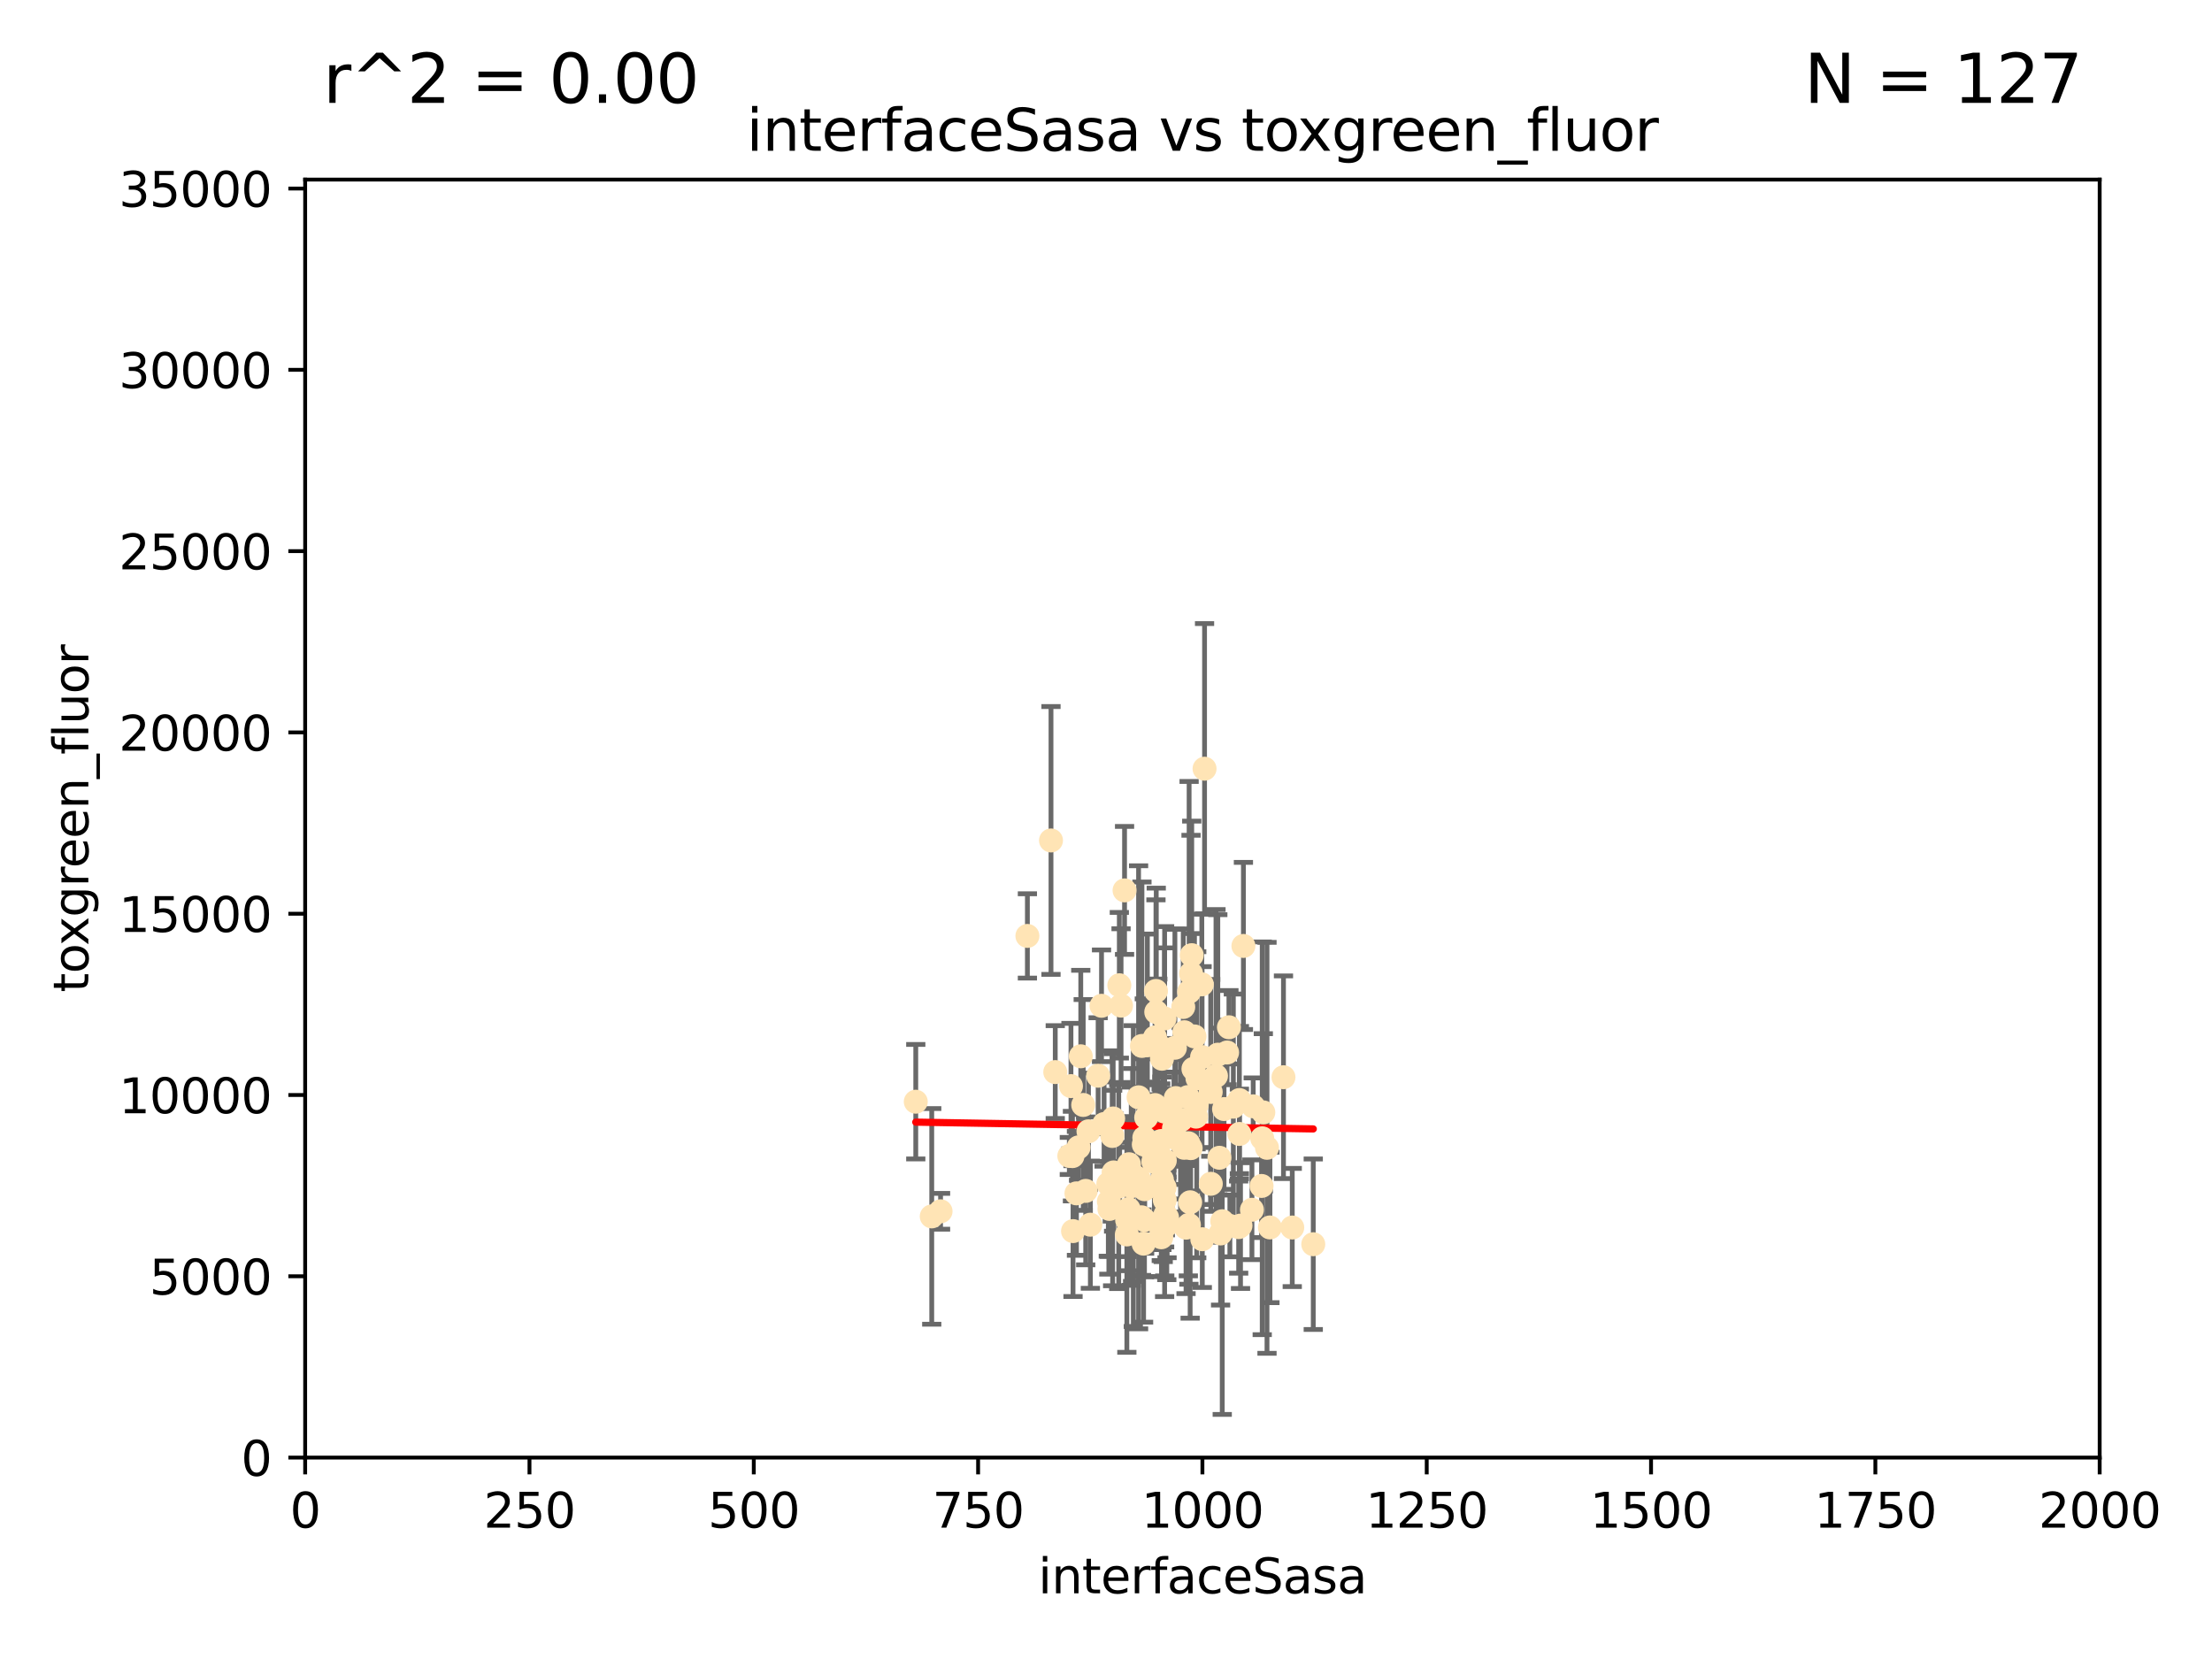 <?xml version="1.0" encoding="utf-8" standalone="no"?>
<!DOCTYPE svg PUBLIC "-//W3C//DTD SVG 1.1//EN"
  "http://www.w3.org/Graphics/SVG/1.1/DTD/svg11.dtd">
<svg xmlns:xlink="http://www.w3.org/1999/xlink" width="460.8pt" height="345.6pt" viewBox="0 0 460.8 345.6" xmlns="http://www.w3.org/2000/svg" version="1.1">
 <defs>
  <style type="text/css">*{stroke-linejoin: round; stroke-linecap: butt}</style>
 </defs>
 <g id="figure_1">
  <g id="patch_1">
   <path d="M 0 345.6 
L 460.8 345.6 
L 460.8 0 
L 0 0 
z
" style="fill: #ffffff"/>
  </g>
  <g id="axes_1">
   <g id="patch_2">
    <path d="M 63.571 303.64 
L 437.4 303.64 
L 437.4 37.411 
L 63.571 37.411 
z
" style="fill: #ffffff"/>
   </g>
   <g id="PathCollection_1">
    <defs>
     <path id="m36fadcae65" d="M 0 1.118 
C 0.297 1.118 0.581 1 0.791 0.791 
C 1 0.581 1.118 0.297 1.118 0 
C 1.118 -0.297 1 -0.581 0.791 -0.791 
C 0.581 -1 0.297 -1.118 0 -1.118 
C -0.297 -1.118 -0.581 -1 -0.791 -0.791 
C -1 -0.581 -1.118 -0.297 -1.118 0 
C -1.118 0.297 -1 0.581 -0.791 0.791 
C -0.581 1 -0.297 1.118 0 1.118 
z
" style="stroke: #ffe4b5"/>
    </defs>
    <g clip-path="url(#pb48851e175)">
     <use xlink:href="#m36fadcae65" x="252.213" y="227.477" style="fill: #ffe4b5; stroke: #ffe4b5"/>
     <use xlink:href="#m36fadcae65" x="263.173" y="231.729" style="fill: #ffe4b5; stroke: #ffe4b5"/>
     <use xlink:href="#m36fadcae65" x="255.626" y="219.254" style="fill: #ffe4b5; stroke: #ffe4b5"/>
     <use xlink:href="#m36fadcae65" x="264.551" y="255.699" style="fill: #ffe4b5; stroke: #ffe4b5"/>
     <use xlink:href="#m36fadcae65" x="259.026" y="197.057" style="fill: #ffe4b5; stroke: #ffe4b5"/>
     <use xlink:href="#m36fadcae65" x="244.931" y="228.748" style="fill: #ffe4b5; stroke: #ffe4b5"/>
     <use xlink:href="#m36fadcae65" x="243.117" y="253.616" style="fill: #ffe4b5; stroke: #ffe4b5"/>
     <use xlink:href="#m36fadcae65" x="258.186" y="229.159" style="fill: #ffe4b5; stroke: #ffe4b5"/>
     <use xlink:href="#m36fadcae65" x="252.233" y="246.606" style="fill: #ffe4b5; stroke: #ffe4b5"/>
     <use xlink:href="#m36fadcae65" x="258.037" y="255.629" style="fill: #ffe4b5; stroke: #ffe4b5"/>
     <use xlink:href="#m36fadcae65" x="261.065" y="230.468" style="fill: #ffe4b5; stroke: #ffe4b5"/>
     <use xlink:href="#m36fadcae65" x="258.186" y="236.222" style="fill: #ffe4b5; stroke: #ffe4b5"/>
     <use xlink:href="#m36fadcae65" x="267.371" y="224.406" style="fill: #ffe4b5; stroke: #ffe4b5"/>
     <use xlink:href="#m36fadcae65" x="247.074" y="255.748" style="fill: #ffe4b5; stroke: #ffe4b5"/>
     <use xlink:href="#m36fadcae65" x="249.301" y="230.137" style="fill: #ffe4b5; stroke: #ffe4b5"/>
     <use xlink:href="#m36fadcae65" x="262.943" y="237.127" style="fill: #ffe4b5; stroke: #ffe4b5"/>
     <use xlink:href="#m36fadcae65" x="241.192" y="217.589" style="fill: #ffe4b5; stroke: #ffe4b5"/>
     <use xlink:href="#m36fadcae65" x="234.265" y="185.484" style="fill: #ffe4b5; stroke: #ffe4b5"/>
     <use xlink:href="#m36fadcae65" x="253.693" y="219.707" style="fill: #ffe4b5; stroke: #ffe4b5"/>
     <use xlink:href="#m36fadcae65" x="244.753" y="218.268" style="fill: #ffe4b5; stroke: #ffe4b5"/>
     <use xlink:href="#m36fadcae65" x="273.577" y="259.195" style="fill: #ffe4b5; stroke: #ffe4b5"/>
     <use xlink:href="#m36fadcae65" x="246.717" y="215.033" style="fill: #ffe4b5; stroke: #ffe4b5"/>
     <use xlink:href="#m36fadcae65" x="250.362" y="205.056" style="fill: #ffe4b5; stroke: #ffe4b5"/>
     <use xlink:href="#m36fadcae65" x="240.807" y="206.44" style="fill: #ffe4b5; stroke: #ffe4b5"/>
     <use xlink:href="#m36fadcae65" x="269.201" y="255.712" style="fill: #ffe4b5; stroke: #ffe4b5"/>
     <use xlink:href="#m36fadcae65" x="238.23" y="259.073" style="fill: #ffe4b5; stroke: #ffe4b5"/>
     <use xlink:href="#m36fadcae65" x="260.801" y="252.015" style="fill: #ffe4b5; stroke: #ffe4b5"/>
     <use xlink:href="#m36fadcae65" x="247.929" y="250.457" style="fill: #ffe4b5; stroke: #ffe4b5"/>
     <use xlink:href="#m36fadcae65" x="246.071" y="233.283" style="fill: #ffe4b5; stroke: #ffe4b5"/>
     <use xlink:href="#m36fadcae65" x="219.828" y="223.335" style="fill: #ffe4b5; stroke: #ffe4b5"/>
     <use xlink:href="#m36fadcae65" x="254.271" y="256.955" style="fill: #ffe4b5; stroke: #ffe4b5"/>
     <use xlink:href="#m36fadcae65" x="263.94" y="239.109" style="fill: #ffe4b5; stroke: #ffe4b5"/>
     <use xlink:href="#m36fadcae65" x="242.652" y="241.747" style="fill: #ffe4b5; stroke: #ffe4b5"/>
     <use xlink:href="#m36fadcae65" x="254.615" y="254.408" style="fill: #ffe4b5; stroke: #ffe4b5"/>
     <use xlink:href="#m36fadcae65" x="235.66" y="247.113" style="fill: #ffe4b5; stroke: #ffe4b5"/>
     <use xlink:href="#m36fadcae65" x="253.312" y="224.125" style="fill: #ffe4b5; stroke: #ffe4b5"/>
     <use xlink:href="#m36fadcae65" x="247.426" y="228.551" style="fill: #ffe4b5; stroke: #ffe4b5"/>
     <use xlink:href="#m36fadcae65" x="225.144" y="220.046" style="fill: #ffe4b5; stroke: #ffe4b5"/>
     <use xlink:href="#m36fadcae65" x="246.671" y="239.106" style="fill: #ffe4b5; stroke: #ffe4b5"/>
     <use xlink:href="#m36fadcae65" x="231.987" y="244.236" style="fill: #ffe4b5; stroke: #ffe4b5"/>
     <use xlink:href="#m36fadcae65" x="236.091" y="244.995" style="fill: #ffe4b5; stroke: #ffe4b5"/>
     <use xlink:href="#m36fadcae65" x="250.93" y="160.133" style="fill: #ffe4b5; stroke: #ffe4b5"/>
     <use xlink:href="#m36fadcae65" x="248.114" y="202.809" style="fill: #ffe4b5; stroke: #ffe4b5"/>
     <use xlink:href="#m36fadcae65" x="230.996" y="250.282" style="fill: #ffe4b5; stroke: #ffe4b5"/>
     <use xlink:href="#m36fadcae65" x="248.037" y="239.176" style="fill: #ffe4b5; stroke: #ffe4b5"/>
     <use xlink:href="#m36fadcae65" x="250.413" y="220.205" style="fill: #ffe4b5; stroke: #ffe4b5"/>
     <use xlink:href="#m36fadcae65" x="247.671" y="255.164" style="fill: #ffe4b5; stroke: #ffe4b5"/>
     <use xlink:href="#m36fadcae65" x="248.835" y="215.909" style="fill: #ffe4b5; stroke: #ffe4b5"/>
     <use xlink:href="#m36fadcae65" x="240.26" y="240.157" style="fill: #ffe4b5; stroke: #ffe4b5"/>
     <use xlink:href="#m36fadcae65" x="241.917" y="257.746" style="fill: #ffe4b5; stroke: #ffe4b5"/>
     <use xlink:href="#m36fadcae65" x="218.942" y="175.082" style="fill: #ffe4b5; stroke: #ffe4b5"/>
     <use xlink:href="#m36fadcae65" x="233.052" y="247.2" style="fill: #ffe4b5; stroke: #ffe4b5"/>
     <use xlink:href="#m36fadcae65" x="248.261" y="198.98" style="fill: #ffe4b5; stroke: #ffe4b5"/>
     <use xlink:href="#m36fadcae65" x="238.273" y="238.421" style="fill: #ffe4b5; stroke: #ffe4b5"/>
     <use xlink:href="#m36fadcae65" x="243.065" y="255.162" style="fill: #ffe4b5; stroke: #ffe4b5"/>
     <use xlink:href="#m36fadcae65" x="250.461" y="258.155" style="fill: #ffe4b5; stroke: #ffe4b5"/>
     <use xlink:href="#m36fadcae65" x="235.179" y="242.529" style="fill: #ffe4b5; stroke: #ffe4b5"/>
     <use xlink:href="#m36fadcae65" x="230.002" y="234.16" style="fill: #ffe4b5; stroke: #ffe4b5"/>
     <use xlink:href="#m36fadcae65" x="248.615" y="222.664" style="fill: #ffe4b5; stroke: #ffe4b5"/>
     <use xlink:href="#m36fadcae65" x="235.106" y="251.866" style="fill: #ffe4b5; stroke: #ffe4b5"/>
     <use xlink:href="#m36fadcae65" x="238.774" y="232.802" style="fill: #ffe4b5; stroke: #ffe4b5"/>
     <use xlink:href="#m36fadcae65" x="230.884" y="246.623" style="fill: #ffe4b5; stroke: #ffe4b5"/>
     <use xlink:href="#m36fadcae65" x="256.203" y="255.382" style="fill: #ffe4b5; stroke: #ffe4b5"/>
     <use xlink:href="#m36fadcae65" x="242.043" y="245.75" style="fill: #ffe4b5; stroke: #ffe4b5"/>
     <use xlink:href="#m36fadcae65" x="222.759" y="240.804" style="fill: #ffe4b5; stroke: #ffe4b5"/>
     <use xlink:href="#m36fadcae65" x="241.886" y="237.694" style="fill: #ffe4b5; stroke: #ffe4b5"/>
     <use xlink:href="#m36fadcae65" x="254.992" y="231.039" style="fill: #ffe4b5; stroke: #ffe4b5"/>
     <use xlink:href="#m36fadcae65" x="238.441" y="247.736" style="fill: #ffe4b5; stroke: #ffe4b5"/>
     <use xlink:href="#m36fadcae65" x="240.598" y="230.204" style="fill: #ffe4b5; stroke: #ffe4b5"/>
     <use xlink:href="#m36fadcae65" x="233.538" y="209.489" style="fill: #ffe4b5; stroke: #ffe4b5"/>
     <use xlink:href="#m36fadcae65" x="240.611" y="240.574" style="fill: #ffe4b5; stroke: #ffe4b5"/>
     <use xlink:href="#m36fadcae65" x="241.962" y="256.494" style="fill: #ffe4b5; stroke: #ffe4b5"/>
     <use xlink:href="#m36fadcae65" x="240.613" y="216.114" style="fill: #ffe4b5; stroke: #ffe4b5"/>
     <use xlink:href="#m36fadcae65" x="258.424" y="255.31" style="fill: #ffe4b5; stroke: #ffe4b5"/>
     <use xlink:href="#m36fadcae65" x="231.781" y="247.49" style="fill: #ffe4b5; stroke: #ffe4b5"/>
     <use xlink:href="#m36fadcae65" x="242.766" y="253.07" style="fill: #ffe4b5; stroke: #ffe4b5"/>
     <use xlink:href="#m36fadcae65" x="231.112" y="251.842" style="fill: #ffe4b5; stroke: #ffe4b5"/>
     <use xlink:href="#m36fadcae65" x="256.007" y="213.998" style="fill: #ffe4b5; stroke: #ffe4b5"/>
     <use xlink:href="#m36fadcae65" x="242.639" y="249.97" style="fill: #ffe4b5; stroke: #ffe4b5"/>
     <use xlink:href="#m36fadcae65" x="225.654" y="230.181" style="fill: #ffe4b5; stroke: #ffe4b5"/>
     <use xlink:href="#m36fadcae65" x="238.411" y="254.158" style="fill: #ffe4b5; stroke: #ffe4b5"/>
     <use xlink:href="#m36fadcae65" x="228.762" y="224.095" style="fill: #ffe4b5; stroke: #ffe4b5"/>
     <use xlink:href="#m36fadcae65" x="242.611" y="247.358" style="fill: #ffe4b5; stroke: #ffe4b5"/>
     <use xlink:href="#m36fadcae65" x="242.611" y="231.566" style="fill: #ffe4b5; stroke: #ffe4b5"/>
     <use xlink:href="#m36fadcae65" x="240.473" y="241.969" style="fill: #ffe4b5; stroke: #ffe4b5"/>
     <use xlink:href="#m36fadcae65" x="242.056" y="220.555" style="fill: #ffe4b5; stroke: #ffe4b5"/>
     <use xlink:href="#m36fadcae65" x="242.596" y="212.169" style="fill: #ffe4b5; stroke: #ffe4b5"/>
     <use xlink:href="#m36fadcae65" x="245.923" y="237.865" style="fill: #ffe4b5; stroke: #ffe4b5"/>
     <use xlink:href="#m36fadcae65" x="249.162" y="232.618" style="fill: #ffe4b5; stroke: #ffe4b5"/>
     <use xlink:href="#m36fadcae65" x="238.383" y="237.01" style="fill: #ffe4b5; stroke: #ffe4b5"/>
     <use xlink:href="#m36fadcae65" x="227.144" y="255.125" style="fill: #ffe4b5; stroke: #ffe4b5"/>
     <use xlink:href="#m36fadcae65" x="237.888" y="217.888" style="fill: #ffe4b5; stroke: #ffe4b5"/>
     <use xlink:href="#m36fadcae65" x="234.744" y="257.16" style="fill: #ffe4b5; stroke: #ffe4b5"/>
     <use xlink:href="#m36fadcae65" x="214.026" y="194.969" style="fill: #ffe4b5; stroke: #ffe4b5"/>
     <use xlink:href="#m36fadcae65" x="262.805" y="247.057" style="fill: #ffe4b5; stroke: #ffe4b5"/>
     <use xlink:href="#m36fadcae65" x="224.247" y="248.599" style="fill: #ffe4b5; stroke: #ffe4b5"/>
     <use xlink:href="#m36fadcae65" x="247.549" y="238.166" style="fill: #ffe4b5; stroke: #ffe4b5"/>
     <use xlink:href="#m36fadcae65" x="237.187" y="228.587" style="fill: #ffe4b5; stroke: #ffe4b5"/>
     <use xlink:href="#m36fadcae65" x="237.218" y="245.544" style="fill: #ffe4b5; stroke: #ffe4b5"/>
     <use xlink:href="#m36fadcae65" x="233.175" y="205.246" style="fill: #ffe4b5; stroke: #ffe4b5"/>
     <use xlink:href="#m36fadcae65" x="242.317" y="242.001" style="fill: #ffe4b5; stroke: #ffe4b5"/>
     <use xlink:href="#m36fadcae65" x="231.71" y="236.646" style="fill: #ffe4b5; stroke: #ffe4b5"/>
     <use xlink:href="#m36fadcae65" x="223.531" y="256.462" style="fill: #ffe4b5; stroke: #ffe4b5"/>
     <use xlink:href="#m36fadcae65" x="231.893" y="232.996" style="fill: #ffe4b5; stroke: #ffe4b5"/>
     <use xlink:href="#m36fadcae65" x="190.772" y="229.505" style="fill: #ffe4b5; stroke: #ffe4b5"/>
     <use xlink:href="#m36fadcae65" x="224.682" y="239.016" style="fill: #ffe4b5; stroke: #ffe4b5"/>
     <use xlink:href="#m36fadcae65" x="244.557" y="235.046" style="fill: #ffe4b5; stroke: #ffe4b5"/>
     <use xlink:href="#m36fadcae65" x="226.174" y="248.084" style="fill: #ffe4b5; stroke: #ffe4b5"/>
     <use xlink:href="#m36fadcae65" x="235.944" y="244.765" style="fill: #ffe4b5; stroke: #ffe4b5"/>
     <use xlink:href="#m36fadcae65" x="247.714" y="206.615" style="fill: #ffe4b5; stroke: #ffe4b5"/>
     <use xlink:href="#m36fadcae65" x="249.452" y="224.621" style="fill: #ffe4b5; stroke: #ffe4b5"/>
     <use xlink:href="#m36fadcae65" x="239.018" y="217.758" style="fill: #ffe4b5; stroke: #ffe4b5"/>
     <use xlink:href="#m36fadcae65" x="234.804" y="254.163" style="fill: #ffe4b5; stroke: #ffe4b5"/>
     <use xlink:href="#m36fadcae65" x="233.245" y="246.329" style="fill: #ffe4b5; stroke: #ffe4b5"/>
     <use xlink:href="#m36fadcae65" x="223.103" y="226.256" style="fill: #ffe4b5; stroke: #ffe4b5"/>
     <use xlink:href="#m36fadcae65" x="223.411" y="240.841" style="fill: #ffe4b5; stroke: #ffe4b5"/>
     <use xlink:href="#m36fadcae65" x="237.807" y="253.584" style="fill: #ffe4b5; stroke: #ffe4b5"/>
     <use xlink:href="#m36fadcae65" x="240.263" y="241.969" style="fill: #ffe4b5; stroke: #ffe4b5"/>
     <use xlink:href="#m36fadcae65" x="229.467" y="209.522" style="fill: #ffe4b5; stroke: #ffe4b5"/>
     <use xlink:href="#m36fadcae65" x="256.929" y="230.545" style="fill: #ffe4b5; stroke: #ffe4b5"/>
     <use xlink:href="#m36fadcae65" x="241.802" y="241.9" style="fill: #ffe4b5; stroke: #ffe4b5"/>
     <use xlink:href="#m36fadcae65" x="254.026" y="241.183" style="fill: #ffe4b5; stroke: #ffe4b5"/>
     <use xlink:href="#m36fadcae65" x="195.937" y="252.334" style="fill: #ffe4b5; stroke: #ffe4b5"/>
     <use xlink:href="#m36fadcae65" x="226.747" y="235.674" style="fill: #ffe4b5; stroke: #ffe4b5"/>
     <use xlink:href="#m36fadcae65" x="240.867" y="210.827" style="fill: #ffe4b5; stroke: #ffe4b5"/>
     <use xlink:href="#m36fadcae65" x="194.099" y="253.399" style="fill: #ffe4b5; stroke: #ffe4b5"/>
     <use xlink:href="#m36fadcae65" x="246.493" y="209.772" style="fill: #ffe4b5; stroke: #ffe4b5"/>
    </g>
   </g>
   <g id="matplotlib.axis_1">
    <g id="xtick_1">
     <g id="line2d_1">
      <defs>
       <path id="m0f1e0dc833" d="M 0 0 
L 0 3.5 
" style="stroke: #000000; stroke-width: 0.8"/>
      </defs>
      <g>
       <use xlink:href="#m0f1e0dc833" x="63.571" y="303.64" style="stroke: #000000; stroke-width: 0.8"/>
      </g>
     </g>
     <g id="text_1">
      <!-- 0 -->
      <g transform="translate(60.39 318.238)scale(0.1 -0.1)">
       <defs>
        <path id="DejaVuSans-30" d="M 2034 4250 
Q 1547 4250 1301 3770 
Q 1056 3291 1056 2328 
Q 1056 1369 1301 889 
Q 1547 409 2034 409 
Q 2525 409 2770 889 
Q 3016 1369 3016 2328 
Q 3016 3291 2770 3770 
Q 2525 4250 2034 4250 
z
M 2034 4750 
Q 2819 4750 3233 4129 
Q 3647 3509 3647 2328 
Q 3647 1150 3233 529 
Q 2819 -91 2034 -91 
Q 1250 -91 836 529 
Q 422 1150 422 2328 
Q 422 3509 836 4129 
Q 1250 4750 2034 4750 
z
" transform="scale(0.016)"/>
       </defs>
       <use xlink:href="#DejaVuSans-30"/>
      </g>
     </g>
    </g>
    <g id="xtick_2">
     <g id="line2d_2">
      <g>
       <use xlink:href="#m0f1e0dc833" x="110.3" y="303.64" style="stroke: #000000; stroke-width: 0.8"/>
      </g>
     </g>
     <g id="text_2">
      <!-- 250 -->
      <g transform="translate(100.756 318.238)scale(0.1 -0.1)">
       <defs>
        <path id="DejaVuSans-32" d="M 1228 531 
L 3431 531 
L 3431 0 
L 469 0 
L 469 531 
Q 828 903 1448 1529 
Q 2069 2156 2228 2338 
Q 2531 2678 2651 2914 
Q 2772 3150 2772 3378 
Q 2772 3750 2511 3984 
Q 2250 4219 1831 4219 
Q 1534 4219 1204 4116 
Q 875 4013 500 3803 
L 500 4441 
Q 881 4594 1212 4672 
Q 1544 4750 1819 4750 
Q 2544 4750 2975 4387 
Q 3406 4025 3406 3419 
Q 3406 3131 3298 2873 
Q 3191 2616 2906 2266 
Q 2828 2175 2409 1742 
Q 1991 1309 1228 531 
z
" transform="scale(0.016)"/>
        <path id="DejaVuSans-35" d="M 691 4666 
L 3169 4666 
L 3169 4134 
L 1269 4134 
L 1269 2991 
Q 1406 3038 1543 3061 
Q 1681 3084 1819 3084 
Q 2600 3084 3056 2656 
Q 3513 2228 3513 1497 
Q 3513 744 3044 326 
Q 2575 -91 1722 -91 
Q 1428 -91 1123 -41 
Q 819 9 494 109 
L 494 744 
Q 775 591 1075 516 
Q 1375 441 1709 441 
Q 2250 441 2565 725 
Q 2881 1009 2881 1497 
Q 2881 1984 2565 2268 
Q 2250 2553 1709 2553 
Q 1456 2553 1204 2497 
Q 953 2441 691 2322 
L 691 4666 
z
" transform="scale(0.016)"/>
       </defs>
       <use xlink:href="#DejaVuSans-32"/>
       <use xlink:href="#DejaVuSans-35" x="63.623"/>
       <use xlink:href="#DejaVuSans-30" x="127.246"/>
      </g>
     </g>
    </g>
    <g id="xtick_3">
     <g id="line2d_3">
      <g>
       <use xlink:href="#m0f1e0dc833" x="157.028" y="303.64" style="stroke: #000000; stroke-width: 0.8"/>
      </g>
     </g>
     <g id="text_3">
      <!-- 500 -->
      <g transform="translate(147.485 318.238)scale(0.1 -0.1)">
       <use xlink:href="#DejaVuSans-35"/>
       <use xlink:href="#DejaVuSans-30" x="63.623"/>
       <use xlink:href="#DejaVuSans-30" x="127.246"/>
      </g>
     </g>
    </g>
    <g id="xtick_4">
     <g id="line2d_4">
      <g>
       <use xlink:href="#m0f1e0dc833" x="203.757" y="303.64" style="stroke: #000000; stroke-width: 0.8"/>
      </g>
     </g>
     <g id="text_4">
      <!-- 750 -->
      <g transform="translate(194.213 318.238)scale(0.1 -0.1)">
       <defs>
        <path id="DejaVuSans-37" d="M 525 4666 
L 3525 4666 
L 3525 4397 
L 1831 0 
L 1172 0 
L 2766 4134 
L 525 4134 
L 525 4666 
z
" transform="scale(0.016)"/>
       </defs>
       <use xlink:href="#DejaVuSans-37"/>
       <use xlink:href="#DejaVuSans-35" x="63.623"/>
       <use xlink:href="#DejaVuSans-30" x="127.246"/>
      </g>
     </g>
    </g>
    <g id="xtick_5">
     <g id="line2d_5">
      <g>
       <use xlink:href="#m0f1e0dc833" x="250.486" y="303.64" style="stroke: #000000; stroke-width: 0.8"/>
      </g>
     </g>
     <g id="text_5">
      <!-- 1000 -->
      <g transform="translate(237.761 318.238)scale(0.1 -0.1)">
       <defs>
        <path id="DejaVuSans-31" d="M 794 531 
L 1825 531 
L 1825 4091 
L 703 3866 
L 703 4441 
L 1819 4666 
L 2450 4666 
L 2450 531 
L 3481 531 
L 3481 0 
L 794 0 
L 794 531 
z
" transform="scale(0.016)"/>
       </defs>
       <use xlink:href="#DejaVuSans-31"/>
       <use xlink:href="#DejaVuSans-30" x="63.623"/>
       <use xlink:href="#DejaVuSans-30" x="127.246"/>
       <use xlink:href="#DejaVuSans-30" x="190.869"/>
      </g>
     </g>
    </g>
    <g id="xtick_6">
     <g id="line2d_6">
      <g>
       <use xlink:href="#m0f1e0dc833" x="297.214" y="303.64" style="stroke: #000000; stroke-width: 0.8"/>
      </g>
     </g>
     <g id="text_6">
      <!-- 1250 -->
      <g transform="translate(284.489 318.238)scale(0.1 -0.1)">
       <use xlink:href="#DejaVuSans-31"/>
       <use xlink:href="#DejaVuSans-32" x="63.623"/>
       <use xlink:href="#DejaVuSans-35" x="127.246"/>
       <use xlink:href="#DejaVuSans-30" x="190.869"/>
      </g>
     </g>
    </g>
    <g id="xtick_7">
     <g id="line2d_7">
      <g>
       <use xlink:href="#m0f1e0dc833" x="343.943" y="303.64" style="stroke: #000000; stroke-width: 0.8"/>
      </g>
     </g>
     <g id="text_7">
      <!-- 1500 -->
      <g transform="translate(331.218 318.238)scale(0.1 -0.1)">
       <use xlink:href="#DejaVuSans-31"/>
       <use xlink:href="#DejaVuSans-35" x="63.623"/>
       <use xlink:href="#DejaVuSans-30" x="127.246"/>
       <use xlink:href="#DejaVuSans-30" x="190.869"/>
      </g>
     </g>
    </g>
    <g id="xtick_8">
     <g id="line2d_8">
      <g>
       <use xlink:href="#m0f1e0dc833" x="390.671" y="303.64" style="stroke: #000000; stroke-width: 0.8"/>
      </g>
     </g>
     <g id="text_8">
      <!-- 1750 -->
      <g transform="translate(377.946 318.238)scale(0.1 -0.1)">
       <use xlink:href="#DejaVuSans-31"/>
       <use xlink:href="#DejaVuSans-37" x="63.623"/>
       <use xlink:href="#DejaVuSans-35" x="127.246"/>
       <use xlink:href="#DejaVuSans-30" x="190.869"/>
      </g>
     </g>
    </g>
    <g id="xtick_9">
     <g id="line2d_9">
      <g>
       <use xlink:href="#m0f1e0dc833" x="437.4" y="303.64" style="stroke: #000000; stroke-width: 0.8"/>
      </g>
     </g>
     <g id="text_9">
      <!-- 2000 -->
      <g transform="translate(424.675 318.238)scale(0.1 -0.1)">
       <use xlink:href="#DejaVuSans-32"/>
       <use xlink:href="#DejaVuSans-30" x="63.623"/>
       <use xlink:href="#DejaVuSans-30" x="127.246"/>
       <use xlink:href="#DejaVuSans-30" x="190.869"/>
      </g>
     </g>
    </g>
    <g id="text_10">
     <!-- interfaceSasa -->
     <g transform="translate(216.279 331.917)scale(0.1 -0.1)">
      <defs>
       <path id="DejaVuSans-69" d="M 603 3500 
L 1178 3500 
L 1178 0 
L 603 0 
L 603 3500 
z
M 603 4863 
L 1178 4863 
L 1178 4134 
L 603 4134 
L 603 4863 
z
" transform="scale(0.016)"/>
       <path id="DejaVuSans-6e" d="M 3513 2113 
L 3513 0 
L 2938 0 
L 2938 2094 
Q 2938 2591 2744 2837 
Q 2550 3084 2163 3084 
Q 1697 3084 1428 2787 
Q 1159 2491 1159 1978 
L 1159 0 
L 581 0 
L 581 3500 
L 1159 3500 
L 1159 2956 
Q 1366 3272 1645 3428 
Q 1925 3584 2291 3584 
Q 2894 3584 3203 3211 
Q 3513 2838 3513 2113 
z
" transform="scale(0.016)"/>
       <path id="DejaVuSans-74" d="M 1172 4494 
L 1172 3500 
L 2356 3500 
L 2356 3053 
L 1172 3053 
L 1172 1153 
Q 1172 725 1289 603 
Q 1406 481 1766 481 
L 2356 481 
L 2356 0 
L 1766 0 
Q 1100 0 847 248 
Q 594 497 594 1153 
L 594 3053 
L 172 3053 
L 172 3500 
L 594 3500 
L 594 4494 
L 1172 4494 
z
" transform="scale(0.016)"/>
       <path id="DejaVuSans-65" d="M 3597 1894 
L 3597 1613 
L 953 1613 
Q 991 1019 1311 708 
Q 1631 397 2203 397 
Q 2534 397 2845 478 
Q 3156 559 3463 722 
L 3463 178 
Q 3153 47 2828 -22 
Q 2503 -91 2169 -91 
Q 1331 -91 842 396 
Q 353 884 353 1716 
Q 353 2575 817 3079 
Q 1281 3584 2069 3584 
Q 2775 3584 3186 3129 
Q 3597 2675 3597 1894 
z
M 3022 2063 
Q 3016 2534 2758 2815 
Q 2500 3097 2075 3097 
Q 1594 3097 1305 2825 
Q 1016 2553 972 2059 
L 3022 2063 
z
" transform="scale(0.016)"/>
       <path id="DejaVuSans-72" d="M 2631 2963 
Q 2534 3019 2420 3045 
Q 2306 3072 2169 3072 
Q 1681 3072 1420 2755 
Q 1159 2438 1159 1844 
L 1159 0 
L 581 0 
L 581 3500 
L 1159 3500 
L 1159 2956 
Q 1341 3275 1631 3429 
Q 1922 3584 2338 3584 
Q 2397 3584 2469 3576 
Q 2541 3569 2628 3553 
L 2631 2963 
z
" transform="scale(0.016)"/>
       <path id="DejaVuSans-66" d="M 2375 4863 
L 2375 4384 
L 1825 4384 
Q 1516 4384 1395 4259 
Q 1275 4134 1275 3809 
L 1275 3500 
L 2222 3500 
L 2222 3053 
L 1275 3053 
L 1275 0 
L 697 0 
L 697 3053 
L 147 3053 
L 147 3500 
L 697 3500 
L 697 3744 
Q 697 4328 969 4595 
Q 1241 4863 1831 4863 
L 2375 4863 
z
" transform="scale(0.016)"/>
       <path id="DejaVuSans-61" d="M 2194 1759 
Q 1497 1759 1228 1600 
Q 959 1441 959 1056 
Q 959 750 1161 570 
Q 1363 391 1709 391 
Q 2188 391 2477 730 
Q 2766 1069 2766 1631 
L 2766 1759 
L 2194 1759 
z
M 3341 1997 
L 3341 0 
L 2766 0 
L 2766 531 
Q 2569 213 2275 61 
Q 1981 -91 1556 -91 
Q 1019 -91 701 211 
Q 384 513 384 1019 
Q 384 1609 779 1909 
Q 1175 2209 1959 2209 
L 2766 2209 
L 2766 2266 
Q 2766 2663 2505 2880 
Q 2244 3097 1772 3097 
Q 1472 3097 1187 3025 
Q 903 2953 641 2809 
L 641 3341 
Q 956 3463 1253 3523 
Q 1550 3584 1831 3584 
Q 2591 3584 2966 3190 
Q 3341 2797 3341 1997 
z
" transform="scale(0.016)"/>
       <path id="DejaVuSans-63" d="M 3122 3366 
L 3122 2828 
Q 2878 2963 2633 3030 
Q 2388 3097 2138 3097 
Q 1578 3097 1268 2742 
Q 959 2388 959 1747 
Q 959 1106 1268 751 
Q 1578 397 2138 397 
Q 2388 397 2633 464 
Q 2878 531 3122 666 
L 3122 134 
Q 2881 22 2623 -34 
Q 2366 -91 2075 -91 
Q 1284 -91 818 406 
Q 353 903 353 1747 
Q 353 2603 823 3093 
Q 1294 3584 2113 3584 
Q 2378 3584 2631 3529 
Q 2884 3475 3122 3366 
z
" transform="scale(0.016)"/>
       <path id="DejaVuSans-53" d="M 3425 4513 
L 3425 3897 
Q 3066 4069 2747 4153 
Q 2428 4238 2131 4238 
Q 1616 4238 1336 4038 
Q 1056 3838 1056 3469 
Q 1056 3159 1242 3001 
Q 1428 2844 1947 2747 
L 2328 2669 
Q 3034 2534 3370 2195 
Q 3706 1856 3706 1288 
Q 3706 609 3251 259 
Q 2797 -91 1919 -91 
Q 1588 -91 1214 -16 
Q 841 59 441 206 
L 441 856 
Q 825 641 1194 531 
Q 1563 422 1919 422 
Q 2459 422 2753 634 
Q 3047 847 3047 1241 
Q 3047 1584 2836 1778 
Q 2625 1972 2144 2069 
L 1759 2144 
Q 1053 2284 737 2584 
Q 422 2884 422 3419 
Q 422 4038 858 4394 
Q 1294 4750 2059 4750 
Q 2388 4750 2728 4690 
Q 3069 4631 3425 4513 
z
" transform="scale(0.016)"/>
       <path id="DejaVuSans-73" d="M 2834 3397 
L 2834 2853 
Q 2591 2978 2328 3040 
Q 2066 3103 1784 3103 
Q 1356 3103 1142 2972 
Q 928 2841 928 2578 
Q 928 2378 1081 2264 
Q 1234 2150 1697 2047 
L 1894 2003 
Q 2506 1872 2764 1633 
Q 3022 1394 3022 966 
Q 3022 478 2636 193 
Q 2250 -91 1575 -91 
Q 1294 -91 989 -36 
Q 684 19 347 128 
L 347 722 
Q 666 556 975 473 
Q 1284 391 1588 391 
Q 1994 391 2212 530 
Q 2431 669 2431 922 
Q 2431 1156 2273 1281 
Q 2116 1406 1581 1522 
L 1381 1569 
Q 847 1681 609 1914 
Q 372 2147 372 2553 
Q 372 3047 722 3315 
Q 1072 3584 1716 3584 
Q 2034 3584 2315 3537 
Q 2597 3491 2834 3397 
z
" transform="scale(0.016)"/>
      </defs>
      <use xlink:href="#DejaVuSans-69"/>
      <use xlink:href="#DejaVuSans-6e" x="27.783"/>
      <use xlink:href="#DejaVuSans-74" x="91.162"/>
      <use xlink:href="#DejaVuSans-65" x="130.371"/>
      <use xlink:href="#DejaVuSans-72" x="191.895"/>
      <use xlink:href="#DejaVuSans-66" x="233.008"/>
      <use xlink:href="#DejaVuSans-61" x="268.213"/>
      <use xlink:href="#DejaVuSans-63" x="329.492"/>
      <use xlink:href="#DejaVuSans-65" x="384.473"/>
      <use xlink:href="#DejaVuSans-53" x="445.996"/>
      <use xlink:href="#DejaVuSans-61" x="509.473"/>
      <use xlink:href="#DejaVuSans-73" x="570.752"/>
      <use xlink:href="#DejaVuSans-61" x="622.852"/>
     </g>
    </g>
   </g>
   <g id="matplotlib.axis_2">
    <g id="ytick_1">
     <g id="line2d_10">
      <defs>
       <path id="mbe64e30d21" d="M 0 0 
L -3.5 0 
" style="stroke: #000000; stroke-width: 0.8"/>
      </defs>
      <g>
       <use xlink:href="#mbe64e30d21" x="63.571" y="303.64" style="stroke: #000000; stroke-width: 0.8"/>
      </g>
     </g>
     <g id="text_11">
      <!-- 0 -->
      <g transform="translate(50.209 307.439)scale(0.1 -0.1)">
       <use xlink:href="#DejaVuSans-30"/>
      </g>
     </g>
    </g>
    <g id="ytick_2">
     <g id="line2d_11">
      <g>
       <use xlink:href="#mbe64e30d21" x="63.571" y="265.874" style="stroke: #000000; stroke-width: 0.8"/>
      </g>
     </g>
     <g id="text_12">
      <!-- 5000 -->
      <g transform="translate(31.121 269.673)scale(0.1 -0.1)">
       <use xlink:href="#DejaVuSans-35"/>
       <use xlink:href="#DejaVuSans-30" x="63.623"/>
       <use xlink:href="#DejaVuSans-30" x="127.246"/>
       <use xlink:href="#DejaVuSans-30" x="190.869"/>
      </g>
     </g>
    </g>
    <g id="ytick_3">
     <g id="line2d_12">
      <g>
       <use xlink:href="#mbe64e30d21" x="63.571" y="228.108" style="stroke: #000000; stroke-width: 0.8"/>
      </g>
     </g>
     <g id="text_13">
      <!-- 10000 -->
      <g transform="translate(24.759 231.907)scale(0.1 -0.1)">
       <use xlink:href="#DejaVuSans-31"/>
       <use xlink:href="#DejaVuSans-30" x="63.623"/>
       <use xlink:href="#DejaVuSans-30" x="127.246"/>
       <use xlink:href="#DejaVuSans-30" x="190.869"/>
       <use xlink:href="#DejaVuSans-30" x="254.492"/>
      </g>
     </g>
    </g>
    <g id="ytick_4">
     <g id="line2d_13">
      <g>
       <use xlink:href="#mbe64e30d21" x="63.571" y="190.342" style="stroke: #000000; stroke-width: 0.8"/>
      </g>
     </g>
     <g id="text_14">
      <!-- 15000 -->
      <g transform="translate(24.759 194.141)scale(0.1 -0.1)">
       <use xlink:href="#DejaVuSans-31"/>
       <use xlink:href="#DejaVuSans-35" x="63.623"/>
       <use xlink:href="#DejaVuSans-30" x="127.246"/>
       <use xlink:href="#DejaVuSans-30" x="190.869"/>
       <use xlink:href="#DejaVuSans-30" x="254.492"/>
      </g>
     </g>
    </g>
    <g id="ytick_5">
     <g id="line2d_14">
      <g>
       <use xlink:href="#mbe64e30d21" x="63.571" y="152.576" style="stroke: #000000; stroke-width: 0.8"/>
      </g>
     </g>
     <g id="text_15">
      <!-- 20000 -->
      <g transform="translate(24.759 156.375)scale(0.1 -0.1)">
       <use xlink:href="#DejaVuSans-32"/>
       <use xlink:href="#DejaVuSans-30" x="63.623"/>
       <use xlink:href="#DejaVuSans-30" x="127.246"/>
       <use xlink:href="#DejaVuSans-30" x="190.869"/>
       <use xlink:href="#DejaVuSans-30" x="254.492"/>
      </g>
     </g>
    </g>
    <g id="ytick_6">
     <g id="line2d_15">
      <g>
       <use xlink:href="#mbe64e30d21" x="63.571" y="114.81" style="stroke: #000000; stroke-width: 0.8"/>
      </g>
     </g>
     <g id="text_16">
      <!-- 25000 -->
      <g transform="translate(24.759 118.609)scale(0.1 -0.1)">
       <use xlink:href="#DejaVuSans-32"/>
       <use xlink:href="#DejaVuSans-35" x="63.623"/>
       <use xlink:href="#DejaVuSans-30" x="127.246"/>
       <use xlink:href="#DejaVuSans-30" x="190.869"/>
       <use xlink:href="#DejaVuSans-30" x="254.492"/>
      </g>
     </g>
    </g>
    <g id="ytick_7">
     <g id="line2d_16">
      <g>
       <use xlink:href="#mbe64e30d21" x="63.571" y="77.044" style="stroke: #000000; stroke-width: 0.8"/>
      </g>
     </g>
     <g id="text_17">
      <!-- 30000 -->
      <g transform="translate(24.759 80.844)scale(0.1 -0.1)">
       <defs>
        <path id="DejaVuSans-33" d="M 2597 2516 
Q 3050 2419 3304 2112 
Q 3559 1806 3559 1356 
Q 3559 666 3084 287 
Q 2609 -91 1734 -91 
Q 1441 -91 1130 -33 
Q 819 25 488 141 
L 488 750 
Q 750 597 1062 519 
Q 1375 441 1716 441 
Q 2309 441 2620 675 
Q 2931 909 2931 1356 
Q 2931 1769 2642 2001 
Q 2353 2234 1838 2234 
L 1294 2234 
L 1294 2753 
L 1863 2753 
Q 2328 2753 2575 2939 
Q 2822 3125 2822 3475 
Q 2822 3834 2567 4026 
Q 2313 4219 1838 4219 
Q 1578 4219 1281 4162 
Q 984 4106 628 3988 
L 628 4550 
Q 988 4650 1302 4700 
Q 1616 4750 1894 4750 
Q 2613 4750 3031 4423 
Q 3450 4097 3450 3541 
Q 3450 3153 3228 2886 
Q 3006 2619 2597 2516 
z
" transform="scale(0.016)"/>
       </defs>
       <use xlink:href="#DejaVuSans-33"/>
       <use xlink:href="#DejaVuSans-30" x="63.623"/>
       <use xlink:href="#DejaVuSans-30" x="127.246"/>
       <use xlink:href="#DejaVuSans-30" x="190.869"/>
       <use xlink:href="#DejaVuSans-30" x="254.492"/>
      </g>
     </g>
    </g>
    <g id="ytick_8">
     <g id="line2d_17">
      <g>
       <use xlink:href="#mbe64e30d21" x="63.571" y="39.278" style="stroke: #000000; stroke-width: 0.8"/>
      </g>
     </g>
     <g id="text_18">
      <!-- 35000 -->
      <g transform="translate(24.759 43.078)scale(0.1 -0.1)">
       <use xlink:href="#DejaVuSans-33"/>
       <use xlink:href="#DejaVuSans-35" x="63.623"/>
       <use xlink:href="#DejaVuSans-30" x="127.246"/>
       <use xlink:href="#DejaVuSans-30" x="190.869"/>
       <use xlink:href="#DejaVuSans-30" x="254.492"/>
      </g>
     </g>
    </g>
    <g id="text_19">
     <!-- toxgreen_fluor -->
     <g transform="translate(18.401 206.72)rotate(-90)scale(0.1 -0.1)">
      <defs>
       <path id="DejaVuSans-6f" d="M 1959 3097 
Q 1497 3097 1228 2736 
Q 959 2375 959 1747 
Q 959 1119 1226 758 
Q 1494 397 1959 397 
Q 2419 397 2687 759 
Q 2956 1122 2956 1747 
Q 2956 2369 2687 2733 
Q 2419 3097 1959 3097 
z
M 1959 3584 
Q 2709 3584 3137 3096 
Q 3566 2609 3566 1747 
Q 3566 888 3137 398 
Q 2709 -91 1959 -91 
Q 1206 -91 779 398 
Q 353 888 353 1747 
Q 353 2609 779 3096 
Q 1206 3584 1959 3584 
z
" transform="scale(0.016)"/>
       <path id="DejaVuSans-78" d="M 3513 3500 
L 2247 1797 
L 3578 0 
L 2900 0 
L 1881 1375 
L 863 0 
L 184 0 
L 1544 1831 
L 300 3500 
L 978 3500 
L 1906 2253 
L 2834 3500 
L 3513 3500 
z
" transform="scale(0.016)"/>
       <path id="DejaVuSans-67" d="M 2906 1791 
Q 2906 2416 2648 2759 
Q 2391 3103 1925 3103 
Q 1463 3103 1205 2759 
Q 947 2416 947 1791 
Q 947 1169 1205 825 
Q 1463 481 1925 481 
Q 2391 481 2648 825 
Q 2906 1169 2906 1791 
z
M 3481 434 
Q 3481 -459 3084 -895 
Q 2688 -1331 1869 -1331 
Q 1566 -1331 1297 -1286 
Q 1028 -1241 775 -1147 
L 775 -588 
Q 1028 -725 1275 -790 
Q 1522 -856 1778 -856 
Q 2344 -856 2625 -561 
Q 2906 -266 2906 331 
L 2906 616 
Q 2728 306 2450 153 
Q 2172 0 1784 0 
Q 1141 0 747 490 
Q 353 981 353 1791 
Q 353 2603 747 3093 
Q 1141 3584 1784 3584 
Q 2172 3584 2450 3431 
Q 2728 3278 2906 2969 
L 2906 3500 
L 3481 3500 
L 3481 434 
z
" transform="scale(0.016)"/>
       <path id="DejaVuSans-5f" d="M 3263 -1063 
L 3263 -1509 
L -63 -1509 
L -63 -1063 
L 3263 -1063 
z
" transform="scale(0.016)"/>
       <path id="DejaVuSans-6c" d="M 603 4863 
L 1178 4863 
L 1178 0 
L 603 0 
L 603 4863 
z
" transform="scale(0.016)"/>
       <path id="DejaVuSans-75" d="M 544 1381 
L 544 3500 
L 1119 3500 
L 1119 1403 
Q 1119 906 1312 657 
Q 1506 409 1894 409 
Q 2359 409 2629 706 
Q 2900 1003 2900 1516 
L 2900 3500 
L 3475 3500 
L 3475 0 
L 2900 0 
L 2900 538 
Q 2691 219 2414 64 
Q 2138 -91 1772 -91 
Q 1169 -91 856 284 
Q 544 659 544 1381 
z
M 1991 3584 
L 1991 3584 
z
" transform="scale(0.016)"/>
      </defs>
      <use xlink:href="#DejaVuSans-74"/>
      <use xlink:href="#DejaVuSans-6f" x="39.209"/>
      <use xlink:href="#DejaVuSans-78" x="97.266"/>
      <use xlink:href="#DejaVuSans-67" x="156.445"/>
      <use xlink:href="#DejaVuSans-72" x="219.922"/>
      <use xlink:href="#DejaVuSans-65" x="258.785"/>
      <use xlink:href="#DejaVuSans-65" x="320.309"/>
      <use xlink:href="#DejaVuSans-6e" x="381.832"/>
      <use xlink:href="#DejaVuSans-5f" x="445.211"/>
      <use xlink:href="#DejaVuSans-66" x="495.211"/>
      <use xlink:href="#DejaVuSans-6c" x="530.416"/>
      <use xlink:href="#DejaVuSans-75" x="558.199"/>
      <use xlink:href="#DejaVuSans-6f" x="621.578"/>
      <use xlink:href="#DejaVuSans-72" x="682.76"/>
     </g>
    </g>
   </g>
   <g id="LineCollection_1">
    <path d="M 252.213 250.911 
L 252.213 204.042 
" clip-path="url(#pb48851e175)" style="fill: none; stroke: #696969"/>
    <path d="M 263.173 248.125 
L 263.173 215.333 
" clip-path="url(#pb48851e175)" style="fill: none; stroke: #696969"/>
    <path d="M 255.626 225.971 
L 255.626 212.538 
" clip-path="url(#pb48851e175)" style="fill: none; stroke: #696969"/>
    <path d="M 264.551 271.368 
L 264.551 240.03 
" clip-path="url(#pb48851e175)" style="fill: none; stroke: #696969"/>
    <path d="M 259.026 214.462 
L 259.026 179.651 
" clip-path="url(#pb48851e175)" style="fill: none; stroke: #696969"/>
    <path d="M 244.931 241.167 
L 244.931 216.329 
" clip-path="url(#pb48851e175)" style="fill: none; stroke: #696969"/>
    <path d="M 243.117 262.014 
L 243.117 245.218 
" clip-path="url(#pb48851e175)" style="fill: none; stroke: #696969"/>
    <path d="M 258.186 244.49 
L 258.186 213.828 
" clip-path="url(#pb48851e175)" style="fill: none; stroke: #696969"/>
    <path d="M 252.233 252.338 
L 252.233 240.875 
" clip-path="url(#pb48851e175)" style="fill: none; stroke: #696969"/>
    <path d="M 258.037 265.223 
L 258.037 246.034 
" clip-path="url(#pb48851e175)" style="fill: none; stroke: #696969"/>
    <path d="M 261.065 236.385 
L 261.065 224.551 
" clip-path="url(#pb48851e175)" style="fill: none; stroke: #696969"/>
    <path d="M 258.186 245.56 
L 258.186 226.884 
" clip-path="url(#pb48851e175)" style="fill: none; stroke: #696969"/>
    <path d="M 267.371 245.517 
L 267.371 203.295 
" clip-path="url(#pb48851e175)" style="fill: none; stroke: #696969"/>
    <path d="M 247.074 269.482 
L 247.074 242.013 
" clip-path="url(#pb48851e175)" style="fill: none; stroke: #696969"/>
    <path d="M 249.301 262.02 
L 249.301 198.255 
" clip-path="url(#pb48851e175)" style="fill: none; stroke: #696969"/>
    <path d="M 262.943 278.037 
L 262.943 196.218 
" clip-path="url(#pb48851e175)" style="fill: none; stroke: #696969"/>
    <path d="M 241.192 231.227 
L 241.192 203.952 
" clip-path="url(#pb48851e175)" style="fill: none; stroke: #696969"/>
    <path d="M 234.265 198.811 
L 234.265 172.157 
" clip-path="url(#pb48851e175)" style="fill: none; stroke: #696969"/>
    <path d="M 253.693 248.871 
L 253.693 190.543 
" clip-path="url(#pb48851e175)" style="fill: none; stroke: #696969"/>
    <path d="M 244.753 242.951 
L 244.753 193.584 
" clip-path="url(#pb48851e175)" style="fill: none; stroke: #696969"/>
    <path d="M 273.577 276.954 
L 273.577 241.436 
" clip-path="url(#pb48851e175)" style="fill: none; stroke: #696969"/>
    <path d="M 246.717 220.324 
L 246.717 209.742 
" clip-path="url(#pb48851e175)" style="fill: none; stroke: #696969"/>
    <path d="M 250.362 219.682 
L 250.362 190.429 
" clip-path="url(#pb48851e175)" style="fill: none; stroke: #696969"/>
    <path d="M 240.807 225.425 
L 240.807 187.454 
" clip-path="url(#pb48851e175)" style="fill: none; stroke: #696969"/>
    <path d="M 269.201 268.022 
L 269.201 243.402 
" clip-path="url(#pb48851e175)" style="fill: none; stroke: #696969"/>
    <path d="M 238.23 275.427 
L 238.23 242.719 
" clip-path="url(#pb48851e175)" style="fill: none; stroke: #696969"/>
    <path d="M 260.801 262.406 
L 260.801 241.624 
" clip-path="url(#pb48851e175)" style="fill: none; stroke: #696969"/>
    <path d="M 247.929 274.598 
L 247.929 226.316 
" clip-path="url(#pb48851e175)" style="fill: none; stroke: #696969"/>
    <path d="M 246.071 252.481 
L 246.071 214.086 
" clip-path="url(#pb48851e175)" style="fill: none; stroke: #696969"/>
    <path d="M 219.828 233.005 
L 219.828 213.664 
" clip-path="url(#pb48851e175)" style="fill: none; stroke: #696969"/>
    <path d="M 254.271 271.865 
L 254.271 242.045 
" clip-path="url(#pb48851e175)" style="fill: none; stroke: #696969"/>
    <path d="M 263.94 281.914 
L 263.94 196.305 
" clip-path="url(#pb48851e175)" style="fill: none; stroke: #696969"/>
    <path d="M 242.652 251.156 
L 242.652 232.338 
" clip-path="url(#pb48851e175)" style="fill: none; stroke: #696969"/>
    <path d="M 254.615 294.644 
L 254.615 214.172 
" clip-path="url(#pb48851e175)" style="fill: none; stroke: #696969"/>
    <path d="M 235.66 267.765 
L 235.66 226.461 
" clip-path="url(#pb48851e175)" style="fill: none; stroke: #696969"/>
    <path d="M 253.312 258.772 
L 253.312 189.479 
" clip-path="url(#pb48851e175)" style="fill: none; stroke: #696969"/>
    <path d="M 247.426 237.154 
L 247.426 219.947 
" clip-path="url(#pb48851e175)" style="fill: none; stroke: #696969"/>
    <path d="M 225.144 237.957 
L 225.144 202.135 
" clip-path="url(#pb48851e175)" style="fill: none; stroke: #696969"/>
    <path d="M 246.671 249.759 
L 246.671 228.452 
" clip-path="url(#pb48851e175)" style="fill: none; stroke: #696969"/>
    <path d="M 231.987 256.483 
L 231.987 231.988 
" clip-path="url(#pb48851e175)" style="fill: none; stroke: #696969"/>
    <path d="M 236.091 276.334 
L 236.091 213.655 
" clip-path="url(#pb48851e175)" style="fill: none; stroke: #696969"/>
    <path d="M 250.93 190.365 
L 250.93 129.901 
" clip-path="url(#pb48851e175)" style="fill: none; stroke: #696969"/>
    <path d="M 248.114 231.611 
L 248.114 174.007 
" clip-path="url(#pb48851e175)" style="fill: none; stroke: #696969"/>
    <path d="M 230.996 265.427 
L 230.996 235.137 
" clip-path="url(#pb48851e175)" style="fill: none; stroke: #696969"/>
    <path d="M 248.037 256.427 
L 248.037 221.924 
" clip-path="url(#pb48851e175)" style="fill: none; stroke: #696969"/>
    <path d="M 250.413 239.045 
L 250.413 201.365 
" clip-path="url(#pb48851e175)" style="fill: none; stroke: #696969"/>
    <path d="M 247.671 267.529 
L 247.671 242.8 
" clip-path="url(#pb48851e175)" style="fill: none; stroke: #696969"/>
    <path d="M 248.835 237.341 
L 248.835 194.477 
" clip-path="url(#pb48851e175)" style="fill: none; stroke: #696969"/>
    <path d="M 240.26 247.117 
L 240.26 233.196 
" clip-path="url(#pb48851e175)" style="fill: none; stroke: #696969"/>
    <path d="M 241.917 262.608 
L 241.917 252.884 
" clip-path="url(#pb48851e175)" style="fill: none; stroke: #696969"/>
    <path d="M 218.942 202.976 
L 218.942 147.187 
" clip-path="url(#pb48851e175)" style="fill: none; stroke: #696969"/>
    <path d="M 233.052 268.437 
L 233.052 225.964 
" clip-path="url(#pb48851e175)" style="fill: none; stroke: #696969"/>
    <path d="M 248.261 226.902 
L 248.261 171.058 
" clip-path="url(#pb48851e175)" style="fill: none; stroke: #696969"/>
    <path d="M 238.273 256.278 
L 238.273 220.565 
" clip-path="url(#pb48851e175)" style="fill: none; stroke: #696969"/>
    <path d="M 243.065 266.585 
L 243.065 243.739 
" clip-path="url(#pb48851e175)" style="fill: none; stroke: #696969"/>
    <path d="M 250.461 268.208 
L 250.461 248.101 
" clip-path="url(#pb48851e175)" style="fill: none; stroke: #696969"/>
    <path d="M 235.179 251.081 
L 235.179 233.977 
" clip-path="url(#pb48851e175)" style="fill: none; stroke: #696969"/>
    <path d="M 230.002 242.941 
L 230.002 225.379 
" clip-path="url(#pb48851e175)" style="fill: none; stroke: #696969"/>
    <path d="M 248.615 238.954 
L 248.615 206.375 
" clip-path="url(#pb48851e175)" style="fill: none; stroke: #696969"/>
    <path d="M 235.106 264.71 
L 235.106 239.022 
" clip-path="url(#pb48851e175)" style="fill: none; stroke: #696969"/>
    <path d="M 238.774 239.62 
L 238.774 225.985 
" clip-path="url(#pb48851e175)" style="fill: none; stroke: #696969"/>
    <path d="M 230.884 261.694 
L 230.884 231.552 
" clip-path="url(#pb48851e175)" style="fill: none; stroke: #696969"/>
    <path d="M 256.203 261.811 
L 256.203 248.953 
" clip-path="url(#pb48851e175)" style="fill: none; stroke: #696969"/>
    <path d="M 242.043 260.314 
L 242.043 231.186 
" clip-path="url(#pb48851e175)" style="fill: none; stroke: #696969"/>
    <path d="M 222.759 244.665 
L 222.759 236.944 
" clip-path="url(#pb48851e175)" style="fill: none; stroke: #696969"/>
    <path d="M 241.886 248.524 
L 241.886 226.864 
" clip-path="url(#pb48851e175)" style="fill: none; stroke: #696969"/>
    <path d="M 254.992 247.76 
L 254.992 214.319 
" clip-path="url(#pb48851e175)" style="fill: none; stroke: #696969"/>
    <path d="M 238.441 261.074 
L 238.441 234.397 
" clip-path="url(#pb48851e175)" style="fill: none; stroke: #696969"/>
    <path d="M 240.598 242.701 
L 240.598 217.707 
" clip-path="url(#pb48851e175)" style="fill: none; stroke: #696969"/>
    <path d="M 233.538 225.505 
L 233.538 193.474 
" clip-path="url(#pb48851e175)" style="fill: none; stroke: #696969"/>
    <path d="M 240.611 246.362 
L 240.611 234.786 
" clip-path="url(#pb48851e175)" style="fill: none; stroke: #696969"/>
    <path d="M 241.962 265.936 
L 241.962 247.052 
" clip-path="url(#pb48851e175)" style="fill: none; stroke: #696969"/>
    <path d="M 240.613 228.048 
L 240.613 204.179 
" clip-path="url(#pb48851e175)" style="fill: none; stroke: #696969"/>
    <path d="M 258.424 268.411 
L 258.424 242.209 
" clip-path="url(#pb48851e175)" style="fill: none; stroke: #696969"/>
    <path d="M 231.781 267.851 
L 231.781 227.129 
" clip-path="url(#pb48851e175)" style="fill: none; stroke: #696969"/>
    <path d="M 242.766 257.248 
L 242.766 248.893 
" clip-path="url(#pb48851e175)" style="fill: none; stroke: #696969"/>
    <path d="M 231.112 261.732 
L 231.112 241.952 
" clip-path="url(#pb48851e175)" style="fill: none; stroke: #696969"/>
    <path d="M 256.007 221.647 
L 256.007 206.349 
" clip-path="url(#pb48851e175)" style="fill: none; stroke: #696969"/>
    <path d="M 242.639 265.802 
L 242.639 234.137 
" clip-path="url(#pb48851e175)" style="fill: none; stroke: #696969"/>
    <path d="M 225.654 252.136 
L 225.654 208.227 
" clip-path="url(#pb48851e175)" style="fill: none; stroke: #696969"/>
    <path d="M 238.411 265.949 
L 238.411 242.366 
" clip-path="url(#pb48851e175)" style="fill: none; stroke: #696969"/>
    <path d="M 228.762 236.174 
L 228.762 212.017 
" clip-path="url(#pb48851e175)" style="fill: none; stroke: #696969"/>
    <path d="M 242.611 259.759 
L 242.611 234.957 
" clip-path="url(#pb48851e175)" style="fill: none; stroke: #696969"/>
    <path d="M 242.611 270.103 
L 242.611 193.028 
" clip-path="url(#pb48851e175)" style="fill: none; stroke: #696969"/>
    <path d="M 240.473 253.096 
L 240.473 230.842 
" clip-path="url(#pb48851e175)" style="fill: none; stroke: #696969"/>
    <path d="M 242.056 224.365 
L 242.056 216.745 
" clip-path="url(#pb48851e175)" style="fill: none; stroke: #696969"/>
    <path d="M 242.596 226.876 
L 242.596 197.462 
" clip-path="url(#pb48851e175)" style="fill: none; stroke: #696969"/>
    <path d="M 245.923 255.059 
L 245.923 220.671 
" clip-path="url(#pb48851e175)" style="fill: none; stroke: #696969"/>
    <path d="M 249.162 239.334 
L 249.162 225.902 
" clip-path="url(#pb48851e175)" style="fill: none; stroke: #696969"/>
    <path d="M 238.383 265.94 
L 238.383 208.08 
" clip-path="url(#pb48851e175)" style="fill: none; stroke: #696969"/>
    <path d="M 227.144 268.377 
L 227.144 241.874 
" clip-path="url(#pb48851e175)" style="fill: none; stroke: #696969"/>
    <path d="M 237.888 252.035 
L 237.888 183.742 
" clip-path="url(#pb48851e175)" style="fill: none; stroke: #696969"/>
    <path d="M 234.744 281.709 
L 234.744 232.612 
" clip-path="url(#pb48851e175)" style="fill: none; stroke: #696969"/>
    <path d="M 214.026 203.75 
L 214.026 186.188 
" clip-path="url(#pb48851e175)" style="fill: none; stroke: #696969"/>
    <path d="M 262.805 257.808 
L 262.805 236.306 
" clip-path="url(#pb48851e175)" style="fill: none; stroke: #696969"/>
    <path d="M 224.247 261.499 
L 224.247 235.699 
" clip-path="url(#pb48851e175)" style="fill: none; stroke: #696969"/>
    <path d="M 247.549 265.779 
L 247.549 210.553 
" clip-path="url(#pb48851e175)" style="fill: none; stroke: #696969"/>
    <path d="M 237.187 276.816 
L 237.187 180.358 
" clip-path="url(#pb48851e175)" style="fill: none; stroke: #696969"/>
    <path d="M 237.218 258.781 
L 237.218 232.307 
" clip-path="url(#pb48851e175)" style="fill: none; stroke: #696969"/>
    <path d="M 233.175 220.417 
L 233.175 190.076 
" clip-path="url(#pb48851e175)" style="fill: none; stroke: #696969"/>
    <path d="M 242.317 262.82 
L 242.317 221.181 
" clip-path="url(#pb48851e175)" style="fill: none; stroke: #696969"/>
    <path d="M 231.71 254.381 
L 231.71 218.912 
" clip-path="url(#pb48851e175)" style="fill: none; stroke: #696969"/>
    <path d="M 223.531 270.083 
L 223.531 242.841 
" clip-path="url(#pb48851e175)" style="fill: none; stroke: #696969"/>
    <path d="M 231.893 246.48 
L 231.893 219.511 
" clip-path="url(#pb48851e175)" style="fill: none; stroke: #696969"/>
    <path d="M 190.772 241.43 
L 190.772 217.579 
" clip-path="url(#pb48851e175)" style="fill: none; stroke: #696969"/>
    <path d="M 224.682 245.871 
L 224.682 232.161 
" clip-path="url(#pb48851e175)" style="fill: none; stroke: #696969"/>
    <path d="M 244.557 246.747 
L 244.557 223.345 
" clip-path="url(#pb48851e175)" style="fill: none; stroke: #696969"/>
    <path d="M 226.174 263.484 
L 226.174 232.685 
" clip-path="url(#pb48851e175)" style="fill: none; stroke: #696969"/>
    <path d="M 235.944 266.936 
L 235.944 222.593 
" clip-path="url(#pb48851e175)" style="fill: none; stroke: #696969"/>
    <path d="M 247.714 250.439 
L 247.714 162.791 
" clip-path="url(#pb48851e175)" style="fill: none; stroke: #696969"/>
    <path d="M 249.452 226.515 
L 249.452 222.728 
" clip-path="url(#pb48851e175)" style="fill: none; stroke: #696969"/>
    <path d="M 239.018 240.934 
L 239.018 194.582 
" clip-path="url(#pb48851e175)" style="fill: none; stroke: #696969"/>
    <path d="M 234.804 261.773 
L 234.804 246.553 
" clip-path="url(#pb48851e175)" style="fill: none; stroke: #696969"/>
    <path d="M 233.245 254.693 
L 233.245 237.965 
" clip-path="url(#pb48851e175)" style="fill: none; stroke: #696969"/>
    <path d="M 223.103 239.328 
L 223.103 213.183 
" clip-path="url(#pb48851e175)" style="fill: none; stroke: #696969"/>
    <path d="M 223.411 250.174 
L 223.411 231.508 
" clip-path="url(#pb48851e175)" style="fill: none; stroke: #696969"/>
    <path d="M 237.807 265.693 
L 237.807 241.475 
" clip-path="url(#pb48851e175)" style="fill: none; stroke: #696969"/>
    <path d="M 240.263 247.021 
L 240.263 236.918 
" clip-path="url(#pb48851e175)" style="fill: none; stroke: #696969"/>
    <path d="M 229.467 221.151 
L 229.467 197.892 
" clip-path="url(#pb48851e175)" style="fill: none; stroke: #696969"/>
    <path d="M 256.929 254.012 
L 256.929 207.079 
" clip-path="url(#pb48851e175)" style="fill: none; stroke: #696969"/>
    <path d="M 241.802 258.01 
L 241.802 225.791 
" clip-path="url(#pb48851e175)" style="fill: none; stroke: #696969"/>
    <path d="M 254.026 258.377 
L 254.026 223.988 
" clip-path="url(#pb48851e175)" style="fill: none; stroke: #696969"/>
    <path d="M 195.937 256.064 
L 195.937 248.603 
" clip-path="url(#pb48851e175)" style="fill: none; stroke: #696969"/>
    <path d="M 226.747 247.808 
L 226.747 223.541 
" clip-path="url(#pb48851e175)" style="fill: none; stroke: #696969"/>
    <path d="M 240.867 236.643 
L 240.867 185.011 
" clip-path="url(#pb48851e175)" style="fill: none; stroke: #696969"/>
    <path d="M 194.099 275.862 
L 194.099 230.936 
" clip-path="url(#pb48851e175)" style="fill: none; stroke: #696969"/>
    <path d="M 246.493 226.041 
L 246.493 193.502 
" clip-path="url(#pb48851e175)" style="fill: none; stroke: #696969"/>
   </g>
   <g id="line2d_18">
    <defs>
     <path id="m0e2a25dbb3" d="M 2 0 
L -2 -0 
" style="stroke: #696969"/>
    </defs>
    <g clip-path="url(#pb48851e175)">
     <use xlink:href="#m0e2a25dbb3" x="252.213" y="250.911" style="fill: #696969; stroke: #696969"/>
     <use xlink:href="#m0e2a25dbb3" x="263.173" y="248.125" style="fill: #696969; stroke: #696969"/>
     <use xlink:href="#m0e2a25dbb3" x="255.626" y="225.971" style="fill: #696969; stroke: #696969"/>
     <use xlink:href="#m0e2a25dbb3" x="264.551" y="271.368" style="fill: #696969; stroke: #696969"/>
     <use xlink:href="#m0e2a25dbb3" x="259.026" y="214.462" style="fill: #696969; stroke: #696969"/>
     <use xlink:href="#m0e2a25dbb3" x="244.931" y="241.167" style="fill: #696969; stroke: #696969"/>
     <use xlink:href="#m0e2a25dbb3" x="243.117" y="262.014" style="fill: #696969; stroke: #696969"/>
     <use xlink:href="#m0e2a25dbb3" x="258.186" y="244.49" style="fill: #696969; stroke: #696969"/>
     <use xlink:href="#m0e2a25dbb3" x="252.233" y="252.338" style="fill: #696969; stroke: #696969"/>
     <use xlink:href="#m0e2a25dbb3" x="258.037" y="265.223" style="fill: #696969; stroke: #696969"/>
     <use xlink:href="#m0e2a25dbb3" x="261.065" y="236.385" style="fill: #696969; stroke: #696969"/>
     <use xlink:href="#m0e2a25dbb3" x="258.186" y="245.56" style="fill: #696969; stroke: #696969"/>
     <use xlink:href="#m0e2a25dbb3" x="267.371" y="245.517" style="fill: #696969; stroke: #696969"/>
     <use xlink:href="#m0e2a25dbb3" x="247.074" y="269.482" style="fill: #696969; stroke: #696969"/>
     <use xlink:href="#m0e2a25dbb3" x="249.301" y="262.02" style="fill: #696969; stroke: #696969"/>
     <use xlink:href="#m0e2a25dbb3" x="262.943" y="278.037" style="fill: #696969; stroke: #696969"/>
     <use xlink:href="#m0e2a25dbb3" x="241.192" y="231.227" style="fill: #696969; stroke: #696969"/>
     <use xlink:href="#m0e2a25dbb3" x="234.265" y="198.811" style="fill: #696969; stroke: #696969"/>
     <use xlink:href="#m0e2a25dbb3" x="253.693" y="248.871" style="fill: #696969; stroke: #696969"/>
     <use xlink:href="#m0e2a25dbb3" x="244.753" y="242.951" style="fill: #696969; stroke: #696969"/>
     <use xlink:href="#m0e2a25dbb3" x="273.577" y="276.954" style="fill: #696969; stroke: #696969"/>
     <use xlink:href="#m0e2a25dbb3" x="246.717" y="220.324" style="fill: #696969; stroke: #696969"/>
     <use xlink:href="#m0e2a25dbb3" x="250.362" y="219.682" style="fill: #696969; stroke: #696969"/>
     <use xlink:href="#m0e2a25dbb3" x="240.807" y="225.425" style="fill: #696969; stroke: #696969"/>
     <use xlink:href="#m0e2a25dbb3" x="269.201" y="268.022" style="fill: #696969; stroke: #696969"/>
     <use xlink:href="#m0e2a25dbb3" x="238.23" y="275.427" style="fill: #696969; stroke: #696969"/>
     <use xlink:href="#m0e2a25dbb3" x="260.801" y="262.406" style="fill: #696969; stroke: #696969"/>
     <use xlink:href="#m0e2a25dbb3" x="247.929" y="274.598" style="fill: #696969; stroke: #696969"/>
     <use xlink:href="#m0e2a25dbb3" x="246.071" y="252.481" style="fill: #696969; stroke: #696969"/>
     <use xlink:href="#m0e2a25dbb3" x="219.828" y="233.005" style="fill: #696969; stroke: #696969"/>
     <use xlink:href="#m0e2a25dbb3" x="254.271" y="271.865" style="fill: #696969; stroke: #696969"/>
     <use xlink:href="#m0e2a25dbb3" x="263.94" y="281.914" style="fill: #696969; stroke: #696969"/>
     <use xlink:href="#m0e2a25dbb3" x="242.652" y="251.156" style="fill: #696969; stroke: #696969"/>
     <use xlink:href="#m0e2a25dbb3" x="254.615" y="294.644" style="fill: #696969; stroke: #696969"/>
     <use xlink:href="#m0e2a25dbb3" x="235.66" y="267.765" style="fill: #696969; stroke: #696969"/>
     <use xlink:href="#m0e2a25dbb3" x="253.312" y="258.772" style="fill: #696969; stroke: #696969"/>
     <use xlink:href="#m0e2a25dbb3" x="247.426" y="237.154" style="fill: #696969; stroke: #696969"/>
     <use xlink:href="#m0e2a25dbb3" x="225.144" y="237.957" style="fill: #696969; stroke: #696969"/>
     <use xlink:href="#m0e2a25dbb3" x="246.671" y="249.759" style="fill: #696969; stroke: #696969"/>
     <use xlink:href="#m0e2a25dbb3" x="231.987" y="256.483" style="fill: #696969; stroke: #696969"/>
     <use xlink:href="#m0e2a25dbb3" x="236.091" y="276.334" style="fill: #696969; stroke: #696969"/>
     <use xlink:href="#m0e2a25dbb3" x="250.93" y="190.365" style="fill: #696969; stroke: #696969"/>
     <use xlink:href="#m0e2a25dbb3" x="248.114" y="231.611" style="fill: #696969; stroke: #696969"/>
     <use xlink:href="#m0e2a25dbb3" x="230.996" y="265.427" style="fill: #696969; stroke: #696969"/>
     <use xlink:href="#m0e2a25dbb3" x="248.037" y="256.427" style="fill: #696969; stroke: #696969"/>
     <use xlink:href="#m0e2a25dbb3" x="250.413" y="239.045" style="fill: #696969; stroke: #696969"/>
     <use xlink:href="#m0e2a25dbb3" x="247.671" y="267.529" style="fill: #696969; stroke: #696969"/>
     <use xlink:href="#m0e2a25dbb3" x="248.835" y="237.341" style="fill: #696969; stroke: #696969"/>
     <use xlink:href="#m0e2a25dbb3" x="240.26" y="247.117" style="fill: #696969; stroke: #696969"/>
     <use xlink:href="#m0e2a25dbb3" x="241.917" y="262.608" style="fill: #696969; stroke: #696969"/>
     <use xlink:href="#m0e2a25dbb3" x="218.942" y="202.976" style="fill: #696969; stroke: #696969"/>
     <use xlink:href="#m0e2a25dbb3" x="233.052" y="268.437" style="fill: #696969; stroke: #696969"/>
     <use xlink:href="#m0e2a25dbb3" x="248.261" y="226.902" style="fill: #696969; stroke: #696969"/>
     <use xlink:href="#m0e2a25dbb3" x="238.273" y="256.278" style="fill: #696969; stroke: #696969"/>
     <use xlink:href="#m0e2a25dbb3" x="243.065" y="266.585" style="fill: #696969; stroke: #696969"/>
     <use xlink:href="#m0e2a25dbb3" x="250.461" y="268.208" style="fill: #696969; stroke: #696969"/>
     <use xlink:href="#m0e2a25dbb3" x="235.179" y="251.081" style="fill: #696969; stroke: #696969"/>
     <use xlink:href="#m0e2a25dbb3" x="230.002" y="242.941" style="fill: #696969; stroke: #696969"/>
     <use xlink:href="#m0e2a25dbb3" x="248.615" y="238.954" style="fill: #696969; stroke: #696969"/>
     <use xlink:href="#m0e2a25dbb3" x="235.106" y="264.71" style="fill: #696969; stroke: #696969"/>
     <use xlink:href="#m0e2a25dbb3" x="238.774" y="239.62" style="fill: #696969; stroke: #696969"/>
     <use xlink:href="#m0e2a25dbb3" x="230.884" y="261.694" style="fill: #696969; stroke: #696969"/>
     <use xlink:href="#m0e2a25dbb3" x="256.203" y="261.811" style="fill: #696969; stroke: #696969"/>
     <use xlink:href="#m0e2a25dbb3" x="242.043" y="260.314" style="fill: #696969; stroke: #696969"/>
     <use xlink:href="#m0e2a25dbb3" x="222.759" y="244.665" style="fill: #696969; stroke: #696969"/>
     <use xlink:href="#m0e2a25dbb3" x="241.886" y="248.524" style="fill: #696969; stroke: #696969"/>
     <use xlink:href="#m0e2a25dbb3" x="254.992" y="247.76" style="fill: #696969; stroke: #696969"/>
     <use xlink:href="#m0e2a25dbb3" x="238.441" y="261.074" style="fill: #696969; stroke: #696969"/>
     <use xlink:href="#m0e2a25dbb3" x="240.598" y="242.701" style="fill: #696969; stroke: #696969"/>
     <use xlink:href="#m0e2a25dbb3" x="233.538" y="225.505" style="fill: #696969; stroke: #696969"/>
     <use xlink:href="#m0e2a25dbb3" x="240.611" y="246.362" style="fill: #696969; stroke: #696969"/>
     <use xlink:href="#m0e2a25dbb3" x="241.962" y="265.936" style="fill: #696969; stroke: #696969"/>
     <use xlink:href="#m0e2a25dbb3" x="240.613" y="228.048" style="fill: #696969; stroke: #696969"/>
     <use xlink:href="#m0e2a25dbb3" x="258.424" y="268.411" style="fill: #696969; stroke: #696969"/>
     <use xlink:href="#m0e2a25dbb3" x="231.781" y="267.851" style="fill: #696969; stroke: #696969"/>
     <use xlink:href="#m0e2a25dbb3" x="242.766" y="257.248" style="fill: #696969; stroke: #696969"/>
     <use xlink:href="#m0e2a25dbb3" x="231.112" y="261.732" style="fill: #696969; stroke: #696969"/>
     <use xlink:href="#m0e2a25dbb3" x="256.007" y="221.647" style="fill: #696969; stroke: #696969"/>
     <use xlink:href="#m0e2a25dbb3" x="242.639" y="265.802" style="fill: #696969; stroke: #696969"/>
     <use xlink:href="#m0e2a25dbb3" x="225.654" y="252.136" style="fill: #696969; stroke: #696969"/>
     <use xlink:href="#m0e2a25dbb3" x="238.411" y="265.949" style="fill: #696969; stroke: #696969"/>
     <use xlink:href="#m0e2a25dbb3" x="228.762" y="236.174" style="fill: #696969; stroke: #696969"/>
     <use xlink:href="#m0e2a25dbb3" x="242.611" y="259.759" style="fill: #696969; stroke: #696969"/>
     <use xlink:href="#m0e2a25dbb3" x="242.611" y="270.103" style="fill: #696969; stroke: #696969"/>
     <use xlink:href="#m0e2a25dbb3" x="240.473" y="253.096" style="fill: #696969; stroke: #696969"/>
     <use xlink:href="#m0e2a25dbb3" x="242.056" y="224.365" style="fill: #696969; stroke: #696969"/>
     <use xlink:href="#m0e2a25dbb3" x="242.596" y="226.876" style="fill: #696969; stroke: #696969"/>
     <use xlink:href="#m0e2a25dbb3" x="245.923" y="255.059" style="fill: #696969; stroke: #696969"/>
     <use xlink:href="#m0e2a25dbb3" x="249.162" y="239.334" style="fill: #696969; stroke: #696969"/>
     <use xlink:href="#m0e2a25dbb3" x="238.383" y="265.94" style="fill: #696969; stroke: #696969"/>
     <use xlink:href="#m0e2a25dbb3" x="227.144" y="268.377" style="fill: #696969; stroke: #696969"/>
     <use xlink:href="#m0e2a25dbb3" x="237.888" y="252.035" style="fill: #696969; stroke: #696969"/>
     <use xlink:href="#m0e2a25dbb3" x="234.744" y="281.709" style="fill: #696969; stroke: #696969"/>
     <use xlink:href="#m0e2a25dbb3" x="214.026" y="203.75" style="fill: #696969; stroke: #696969"/>
     <use xlink:href="#m0e2a25dbb3" x="262.805" y="257.808" style="fill: #696969; stroke: #696969"/>
     <use xlink:href="#m0e2a25dbb3" x="224.247" y="261.499" style="fill: #696969; stroke: #696969"/>
     <use xlink:href="#m0e2a25dbb3" x="247.549" y="265.779" style="fill: #696969; stroke: #696969"/>
     <use xlink:href="#m0e2a25dbb3" x="237.187" y="276.816" style="fill: #696969; stroke: #696969"/>
     <use xlink:href="#m0e2a25dbb3" x="237.218" y="258.781" style="fill: #696969; stroke: #696969"/>
     <use xlink:href="#m0e2a25dbb3" x="233.175" y="220.417" style="fill: #696969; stroke: #696969"/>
     <use xlink:href="#m0e2a25dbb3" x="242.317" y="262.82" style="fill: #696969; stroke: #696969"/>
     <use xlink:href="#m0e2a25dbb3" x="231.71" y="254.381" style="fill: #696969; stroke: #696969"/>
     <use xlink:href="#m0e2a25dbb3" x="223.531" y="270.083" style="fill: #696969; stroke: #696969"/>
     <use xlink:href="#m0e2a25dbb3" x="231.893" y="246.48" style="fill: #696969; stroke: #696969"/>
     <use xlink:href="#m0e2a25dbb3" x="190.772" y="241.43" style="fill: #696969; stroke: #696969"/>
     <use xlink:href="#m0e2a25dbb3" x="224.682" y="245.871" style="fill: #696969; stroke: #696969"/>
     <use xlink:href="#m0e2a25dbb3" x="244.557" y="246.747" style="fill: #696969; stroke: #696969"/>
     <use xlink:href="#m0e2a25dbb3" x="226.174" y="263.484" style="fill: #696969; stroke: #696969"/>
     <use xlink:href="#m0e2a25dbb3" x="235.944" y="266.936" style="fill: #696969; stroke: #696969"/>
     <use xlink:href="#m0e2a25dbb3" x="247.714" y="250.439" style="fill: #696969; stroke: #696969"/>
     <use xlink:href="#m0e2a25dbb3" x="249.452" y="226.515" style="fill: #696969; stroke: #696969"/>
     <use xlink:href="#m0e2a25dbb3" x="239.018" y="240.934" style="fill: #696969; stroke: #696969"/>
     <use xlink:href="#m0e2a25dbb3" x="234.804" y="261.773" style="fill: #696969; stroke: #696969"/>
     <use xlink:href="#m0e2a25dbb3" x="233.245" y="254.693" style="fill: #696969; stroke: #696969"/>
     <use xlink:href="#m0e2a25dbb3" x="223.103" y="239.328" style="fill: #696969; stroke: #696969"/>
     <use xlink:href="#m0e2a25dbb3" x="223.411" y="250.174" style="fill: #696969; stroke: #696969"/>
     <use xlink:href="#m0e2a25dbb3" x="237.807" y="265.693" style="fill: #696969; stroke: #696969"/>
     <use xlink:href="#m0e2a25dbb3" x="240.263" y="247.021" style="fill: #696969; stroke: #696969"/>
     <use xlink:href="#m0e2a25dbb3" x="229.467" y="221.151" style="fill: #696969; stroke: #696969"/>
     <use xlink:href="#m0e2a25dbb3" x="256.929" y="254.012" style="fill: #696969; stroke: #696969"/>
     <use xlink:href="#m0e2a25dbb3" x="241.802" y="258.01" style="fill: #696969; stroke: #696969"/>
     <use xlink:href="#m0e2a25dbb3" x="254.026" y="258.377" style="fill: #696969; stroke: #696969"/>
     <use xlink:href="#m0e2a25dbb3" x="195.937" y="256.064" style="fill: #696969; stroke: #696969"/>
     <use xlink:href="#m0e2a25dbb3" x="226.747" y="247.808" style="fill: #696969; stroke: #696969"/>
     <use xlink:href="#m0e2a25dbb3" x="240.867" y="236.643" style="fill: #696969; stroke: #696969"/>
     <use xlink:href="#m0e2a25dbb3" x="194.099" y="275.862" style="fill: #696969; stroke: #696969"/>
     <use xlink:href="#m0e2a25dbb3" x="246.493" y="226.041" style="fill: #696969; stroke: #696969"/>
    </g>
   </g>
   <g id="line2d_19">
    <g clip-path="url(#pb48851e175)">
     <use xlink:href="#m0e2a25dbb3" x="252.213" y="204.042" style="fill: #696969; stroke: #696969"/>
     <use xlink:href="#m0e2a25dbb3" x="263.173" y="215.333" style="fill: #696969; stroke: #696969"/>
     <use xlink:href="#m0e2a25dbb3" x="255.626" y="212.538" style="fill: #696969; stroke: #696969"/>
     <use xlink:href="#m0e2a25dbb3" x="264.551" y="240.03" style="fill: #696969; stroke: #696969"/>
     <use xlink:href="#m0e2a25dbb3" x="259.026" y="179.651" style="fill: #696969; stroke: #696969"/>
     <use xlink:href="#m0e2a25dbb3" x="244.931" y="216.329" style="fill: #696969; stroke: #696969"/>
     <use xlink:href="#m0e2a25dbb3" x="243.117" y="245.218" style="fill: #696969; stroke: #696969"/>
     <use xlink:href="#m0e2a25dbb3" x="258.186" y="213.828" style="fill: #696969; stroke: #696969"/>
     <use xlink:href="#m0e2a25dbb3" x="252.233" y="240.875" style="fill: #696969; stroke: #696969"/>
     <use xlink:href="#m0e2a25dbb3" x="258.037" y="246.034" style="fill: #696969; stroke: #696969"/>
     <use xlink:href="#m0e2a25dbb3" x="261.065" y="224.551" style="fill: #696969; stroke: #696969"/>
     <use xlink:href="#m0e2a25dbb3" x="258.186" y="226.884" style="fill: #696969; stroke: #696969"/>
     <use xlink:href="#m0e2a25dbb3" x="267.371" y="203.295" style="fill: #696969; stroke: #696969"/>
     <use xlink:href="#m0e2a25dbb3" x="247.074" y="242.013" style="fill: #696969; stroke: #696969"/>
     <use xlink:href="#m0e2a25dbb3" x="249.301" y="198.255" style="fill: #696969; stroke: #696969"/>
     <use xlink:href="#m0e2a25dbb3" x="262.943" y="196.218" style="fill: #696969; stroke: #696969"/>
     <use xlink:href="#m0e2a25dbb3" x="241.192" y="203.952" style="fill: #696969; stroke: #696969"/>
     <use xlink:href="#m0e2a25dbb3" x="234.265" y="172.157" style="fill: #696969; stroke: #696969"/>
     <use xlink:href="#m0e2a25dbb3" x="253.693" y="190.543" style="fill: #696969; stroke: #696969"/>
     <use xlink:href="#m0e2a25dbb3" x="244.753" y="193.584" style="fill: #696969; stroke: #696969"/>
     <use xlink:href="#m0e2a25dbb3" x="273.577" y="241.436" style="fill: #696969; stroke: #696969"/>
     <use xlink:href="#m0e2a25dbb3" x="246.717" y="209.742" style="fill: #696969; stroke: #696969"/>
     <use xlink:href="#m0e2a25dbb3" x="250.362" y="190.429" style="fill: #696969; stroke: #696969"/>
     <use xlink:href="#m0e2a25dbb3" x="240.807" y="187.454" style="fill: #696969; stroke: #696969"/>
     <use xlink:href="#m0e2a25dbb3" x="269.201" y="243.402" style="fill: #696969; stroke: #696969"/>
     <use xlink:href="#m0e2a25dbb3" x="238.23" y="242.719" style="fill: #696969; stroke: #696969"/>
     <use xlink:href="#m0e2a25dbb3" x="260.801" y="241.624" style="fill: #696969; stroke: #696969"/>
     <use xlink:href="#m0e2a25dbb3" x="247.929" y="226.316" style="fill: #696969; stroke: #696969"/>
     <use xlink:href="#m0e2a25dbb3" x="246.071" y="214.086" style="fill: #696969; stroke: #696969"/>
     <use xlink:href="#m0e2a25dbb3" x="219.828" y="213.664" style="fill: #696969; stroke: #696969"/>
     <use xlink:href="#m0e2a25dbb3" x="254.271" y="242.045" style="fill: #696969; stroke: #696969"/>
     <use xlink:href="#m0e2a25dbb3" x="263.94" y="196.305" style="fill: #696969; stroke: #696969"/>
     <use xlink:href="#m0e2a25dbb3" x="242.652" y="232.338" style="fill: #696969; stroke: #696969"/>
     <use xlink:href="#m0e2a25dbb3" x="254.615" y="214.172" style="fill: #696969; stroke: #696969"/>
     <use xlink:href="#m0e2a25dbb3" x="235.66" y="226.461" style="fill: #696969; stroke: #696969"/>
     <use xlink:href="#m0e2a25dbb3" x="253.312" y="189.479" style="fill: #696969; stroke: #696969"/>
     <use xlink:href="#m0e2a25dbb3" x="247.426" y="219.947" style="fill: #696969; stroke: #696969"/>
     <use xlink:href="#m0e2a25dbb3" x="225.144" y="202.135" style="fill: #696969; stroke: #696969"/>
     <use xlink:href="#m0e2a25dbb3" x="246.671" y="228.452" style="fill: #696969; stroke: #696969"/>
     <use xlink:href="#m0e2a25dbb3" x="231.987" y="231.988" style="fill: #696969; stroke: #696969"/>
     <use xlink:href="#m0e2a25dbb3" x="236.091" y="213.655" style="fill: #696969; stroke: #696969"/>
     <use xlink:href="#m0e2a25dbb3" x="250.93" y="129.901" style="fill: #696969; stroke: #696969"/>
     <use xlink:href="#m0e2a25dbb3" x="248.114" y="174.007" style="fill: #696969; stroke: #696969"/>
     <use xlink:href="#m0e2a25dbb3" x="230.996" y="235.137" style="fill: #696969; stroke: #696969"/>
     <use xlink:href="#m0e2a25dbb3" x="248.037" y="221.924" style="fill: #696969; stroke: #696969"/>
     <use xlink:href="#m0e2a25dbb3" x="250.413" y="201.365" style="fill: #696969; stroke: #696969"/>
     <use xlink:href="#m0e2a25dbb3" x="247.671" y="242.8" style="fill: #696969; stroke: #696969"/>
     <use xlink:href="#m0e2a25dbb3" x="248.835" y="194.477" style="fill: #696969; stroke: #696969"/>
     <use xlink:href="#m0e2a25dbb3" x="240.26" y="233.196" style="fill: #696969; stroke: #696969"/>
     <use xlink:href="#m0e2a25dbb3" x="241.917" y="252.884" style="fill: #696969; stroke: #696969"/>
     <use xlink:href="#m0e2a25dbb3" x="218.942" y="147.187" style="fill: #696969; stroke: #696969"/>
     <use xlink:href="#m0e2a25dbb3" x="233.052" y="225.964" style="fill: #696969; stroke: #696969"/>
     <use xlink:href="#m0e2a25dbb3" x="248.261" y="171.058" style="fill: #696969; stroke: #696969"/>
     <use xlink:href="#m0e2a25dbb3" x="238.273" y="220.565" style="fill: #696969; stroke: #696969"/>
     <use xlink:href="#m0e2a25dbb3" x="243.065" y="243.739" style="fill: #696969; stroke: #696969"/>
     <use xlink:href="#m0e2a25dbb3" x="250.461" y="248.101" style="fill: #696969; stroke: #696969"/>
     <use xlink:href="#m0e2a25dbb3" x="235.179" y="233.977" style="fill: #696969; stroke: #696969"/>
     <use xlink:href="#m0e2a25dbb3" x="230.002" y="225.379" style="fill: #696969; stroke: #696969"/>
     <use xlink:href="#m0e2a25dbb3" x="248.615" y="206.375" style="fill: #696969; stroke: #696969"/>
     <use xlink:href="#m0e2a25dbb3" x="235.106" y="239.022" style="fill: #696969; stroke: #696969"/>
     <use xlink:href="#m0e2a25dbb3" x="238.774" y="225.985" style="fill: #696969; stroke: #696969"/>
     <use xlink:href="#m0e2a25dbb3" x="230.884" y="231.552" style="fill: #696969; stroke: #696969"/>
     <use xlink:href="#m0e2a25dbb3" x="256.203" y="248.953" style="fill: #696969; stroke: #696969"/>
     <use xlink:href="#m0e2a25dbb3" x="242.043" y="231.186" style="fill: #696969; stroke: #696969"/>
     <use xlink:href="#m0e2a25dbb3" x="222.759" y="236.944" style="fill: #696969; stroke: #696969"/>
     <use xlink:href="#m0e2a25dbb3" x="241.886" y="226.864" style="fill: #696969; stroke: #696969"/>
     <use xlink:href="#m0e2a25dbb3" x="254.992" y="214.319" style="fill: #696969; stroke: #696969"/>
     <use xlink:href="#m0e2a25dbb3" x="238.441" y="234.397" style="fill: #696969; stroke: #696969"/>
     <use xlink:href="#m0e2a25dbb3" x="240.598" y="217.707" style="fill: #696969; stroke: #696969"/>
     <use xlink:href="#m0e2a25dbb3" x="233.538" y="193.474" style="fill: #696969; stroke: #696969"/>
     <use xlink:href="#m0e2a25dbb3" x="240.611" y="234.786" style="fill: #696969; stroke: #696969"/>
     <use xlink:href="#m0e2a25dbb3" x="241.962" y="247.052" style="fill: #696969; stroke: #696969"/>
     <use xlink:href="#m0e2a25dbb3" x="240.613" y="204.179" style="fill: #696969; stroke: #696969"/>
     <use xlink:href="#m0e2a25dbb3" x="258.424" y="242.209" style="fill: #696969; stroke: #696969"/>
     <use xlink:href="#m0e2a25dbb3" x="231.781" y="227.129" style="fill: #696969; stroke: #696969"/>
     <use xlink:href="#m0e2a25dbb3" x="242.766" y="248.893" style="fill: #696969; stroke: #696969"/>
     <use xlink:href="#m0e2a25dbb3" x="231.112" y="241.952" style="fill: #696969; stroke: #696969"/>
     <use xlink:href="#m0e2a25dbb3" x="256.007" y="206.349" style="fill: #696969; stroke: #696969"/>
     <use xlink:href="#m0e2a25dbb3" x="242.639" y="234.137" style="fill: #696969; stroke: #696969"/>
     <use xlink:href="#m0e2a25dbb3" x="225.654" y="208.227" style="fill: #696969; stroke: #696969"/>
     <use xlink:href="#m0e2a25dbb3" x="238.411" y="242.366" style="fill: #696969; stroke: #696969"/>
     <use xlink:href="#m0e2a25dbb3" x="228.762" y="212.017" style="fill: #696969; stroke: #696969"/>
     <use xlink:href="#m0e2a25dbb3" x="242.611" y="234.957" style="fill: #696969; stroke: #696969"/>
     <use xlink:href="#m0e2a25dbb3" x="242.611" y="193.028" style="fill: #696969; stroke: #696969"/>
     <use xlink:href="#m0e2a25dbb3" x="240.473" y="230.842" style="fill: #696969; stroke: #696969"/>
     <use xlink:href="#m0e2a25dbb3" x="242.056" y="216.745" style="fill: #696969; stroke: #696969"/>
     <use xlink:href="#m0e2a25dbb3" x="242.596" y="197.462" style="fill: #696969; stroke: #696969"/>
     <use xlink:href="#m0e2a25dbb3" x="245.923" y="220.671" style="fill: #696969; stroke: #696969"/>
     <use xlink:href="#m0e2a25dbb3" x="249.162" y="225.902" style="fill: #696969; stroke: #696969"/>
     <use xlink:href="#m0e2a25dbb3" x="238.383" y="208.08" style="fill: #696969; stroke: #696969"/>
     <use xlink:href="#m0e2a25dbb3" x="227.144" y="241.874" style="fill: #696969; stroke: #696969"/>
     <use xlink:href="#m0e2a25dbb3" x="237.888" y="183.742" style="fill: #696969; stroke: #696969"/>
     <use xlink:href="#m0e2a25dbb3" x="234.744" y="232.612" style="fill: #696969; stroke: #696969"/>
     <use xlink:href="#m0e2a25dbb3" x="214.026" y="186.188" style="fill: #696969; stroke: #696969"/>
     <use xlink:href="#m0e2a25dbb3" x="262.805" y="236.306" style="fill: #696969; stroke: #696969"/>
     <use xlink:href="#m0e2a25dbb3" x="224.247" y="235.699" style="fill: #696969; stroke: #696969"/>
     <use xlink:href="#m0e2a25dbb3" x="247.549" y="210.553" style="fill: #696969; stroke: #696969"/>
     <use xlink:href="#m0e2a25dbb3" x="237.187" y="180.358" style="fill: #696969; stroke: #696969"/>
     <use xlink:href="#m0e2a25dbb3" x="237.218" y="232.307" style="fill: #696969; stroke: #696969"/>
     <use xlink:href="#m0e2a25dbb3" x="233.175" y="190.076" style="fill: #696969; stroke: #696969"/>
     <use xlink:href="#m0e2a25dbb3" x="242.317" y="221.181" style="fill: #696969; stroke: #696969"/>
     <use xlink:href="#m0e2a25dbb3" x="231.71" y="218.912" style="fill: #696969; stroke: #696969"/>
     <use xlink:href="#m0e2a25dbb3" x="223.531" y="242.841" style="fill: #696969; stroke: #696969"/>
     <use xlink:href="#m0e2a25dbb3" x="231.893" y="219.511" style="fill: #696969; stroke: #696969"/>
     <use xlink:href="#m0e2a25dbb3" x="190.772" y="217.579" style="fill: #696969; stroke: #696969"/>
     <use xlink:href="#m0e2a25dbb3" x="224.682" y="232.161" style="fill: #696969; stroke: #696969"/>
     <use xlink:href="#m0e2a25dbb3" x="244.557" y="223.345" style="fill: #696969; stroke: #696969"/>
     <use xlink:href="#m0e2a25dbb3" x="226.174" y="232.685" style="fill: #696969; stroke: #696969"/>
     <use xlink:href="#m0e2a25dbb3" x="235.944" y="222.593" style="fill: #696969; stroke: #696969"/>
     <use xlink:href="#m0e2a25dbb3" x="247.714" y="162.791" style="fill: #696969; stroke: #696969"/>
     <use xlink:href="#m0e2a25dbb3" x="249.452" y="222.728" style="fill: #696969; stroke: #696969"/>
     <use xlink:href="#m0e2a25dbb3" x="239.018" y="194.582" style="fill: #696969; stroke: #696969"/>
     <use xlink:href="#m0e2a25dbb3" x="234.804" y="246.553" style="fill: #696969; stroke: #696969"/>
     <use xlink:href="#m0e2a25dbb3" x="233.245" y="237.965" style="fill: #696969; stroke: #696969"/>
     <use xlink:href="#m0e2a25dbb3" x="223.103" y="213.183" style="fill: #696969; stroke: #696969"/>
     <use xlink:href="#m0e2a25dbb3" x="223.411" y="231.508" style="fill: #696969; stroke: #696969"/>
     <use xlink:href="#m0e2a25dbb3" x="237.807" y="241.475" style="fill: #696969; stroke: #696969"/>
     <use xlink:href="#m0e2a25dbb3" x="240.263" y="236.918" style="fill: #696969; stroke: #696969"/>
     <use xlink:href="#m0e2a25dbb3" x="229.467" y="197.892" style="fill: #696969; stroke: #696969"/>
     <use xlink:href="#m0e2a25dbb3" x="256.929" y="207.079" style="fill: #696969; stroke: #696969"/>
     <use xlink:href="#m0e2a25dbb3" x="241.802" y="225.791" style="fill: #696969; stroke: #696969"/>
     <use xlink:href="#m0e2a25dbb3" x="254.026" y="223.988" style="fill: #696969; stroke: #696969"/>
     <use xlink:href="#m0e2a25dbb3" x="195.937" y="248.603" style="fill: #696969; stroke: #696969"/>
     <use xlink:href="#m0e2a25dbb3" x="226.747" y="223.541" style="fill: #696969; stroke: #696969"/>
     <use xlink:href="#m0e2a25dbb3" x="240.867" y="185.011" style="fill: #696969; stroke: #696969"/>
     <use xlink:href="#m0e2a25dbb3" x="194.099" y="230.936" style="fill: #696969; stroke: #696969"/>
     <use xlink:href="#m0e2a25dbb3" x="246.493" y="193.502" style="fill: #696969; stroke: #696969"/>
    </g>
   </g>
   <g id="line2d_20">
    <path d="M 252.213 234.81 
L 263.173 234.998 
L 255.626 234.869 
L 264.551 235.021 
L 259.026 234.927 
L 244.931 234.686 
L 243.117 234.655 
L 258.186 234.912 
L 252.233 234.811 
L 258.037 234.91 
L 261.065 234.962 
L 258.186 234.912 
L 267.371 235.069 
L 247.074 234.723 
L 249.301 234.761 
L 262.943 234.994 
L 241.192 234.622 
L 234.265 234.504 
L 253.693 234.836 
L 244.753 234.683 
L 273.577 235.175 
L 246.717 234.717 
L 250.362 234.779 
L 240.807 234.616 
L 269.201 235.101 
L 238.23 234.571 
L 260.801 234.957 
L 247.929 234.737 
L 246.071 234.705 
L 219.828 234.257 
L 254.271 234.846 
L 263.94 235.011 
L 242.652 234.647 
L 254.615 234.851 
L 235.66 234.528 
L 253.312 234.829 
L 247.426 234.729 
L 225.144 234.348 
L 246.671 234.716 
L 231.987 234.465 
L 236.091 234.535 
L 250.93 234.788 
L 248.114 234.74 
L 230.996 234.448 
L 248.037 234.739 
L 250.413 234.78 
L 247.671 234.733 
L 248.835 234.753 
L 240.26 234.606 
L 241.917 234.635 
L 218.942 234.242 
L 233.052 234.483 
L 248.261 234.743 
L 238.273 234.572 
L 243.065 234.654 
L 250.461 234.78 
L 235.179 234.519 
L 230.002 234.431 
L 248.615 234.749 
L 235.106 234.518 
L 238.774 234.581 
L 230.884 234.446 
L 256.203 234.879 
L 242.043 234.637 
L 222.759 234.307 
L 241.886 234.634 
L 254.992 234.858 
L 238.441 234.575 
L 240.598 234.612 
L 233.538 234.491 
L 240.611 234.612 
L 241.962 234.635 
L 240.613 234.612 
L 258.424 234.916 
L 231.781 234.461 
L 242.766 234.649 
L 231.112 234.45 
L 256.007 234.875 
L 242.639 234.647 
L 225.654 234.357 
L 238.411 234.575 
L 228.762 234.41 
L 242.611 234.646 
L 242.611 234.646 
L 240.473 234.61 
L 242.056 234.637 
L 242.596 234.646 
L 245.923 234.703 
L 249.162 234.758 
L 238.383 234.574 
L 227.144 234.382 
L 237.888 234.566 
L 234.744 234.512 
L 214.026 234.158 
L 262.805 234.991 
L 224.247 234.333 
L 247.549 234.731 
L 237.187 234.554 
L 237.218 234.554 
L 233.175 234.485 
L 242.317 234.641 
L 231.71 234.46 
L 223.531 234.32 
L 231.893 234.463 
L 190.772 233.761 
L 224.682 234.34 
L 244.557 234.68 
L 226.174 234.366 
L 235.944 234.532 
L 247.714 234.734 
L 249.452 234.763 
L 239.018 234.585 
L 234.804 234.513 
L 233.245 234.486 
L 223.103 234.313 
L 223.411 234.318 
L 237.807 234.564 
L 240.263 234.606 
L 229.467 234.422 
L 256.929 234.891 
L 241.802 234.633 
L 254.026 234.841 
L 195.937 233.849 
L 226.747 234.375 
L 240.867 234.617 
L 194.099 233.818 
L 246.493 234.713 
" clip-path="url(#pb48851e175)" style="fill: none; stroke: #ff0000; stroke-width: 1.5; stroke-linecap: square"/>
   </g>
   <g id="line2d_21">
    <defs>
     <path id="m20dfa6664a" d="M 0 2 
C 0.53 2 1.039 1.789 1.414 1.414 
C 1.789 1.039 2 0.53 2 0 
C 2 -0.53 1.789 -1.039 1.414 -1.414 
C 1.039 -1.789 0.53 -2 0 -2 
C -0.53 -2 -1.039 -1.789 -1.414 -1.414 
C -1.789 -1.039 -2 -0.53 -2 0 
C -2 0.53 -1.789 1.039 -1.414 1.414 
C -1.039 1.789 -0.53 2 0 2 
z
" style="stroke: #ffe4b5"/>
    </defs>
    <g clip-path="url(#pb48851e175)">
     <use xlink:href="#m20dfa6664a" x="252.213" y="227.477" style="fill: #ffe4b5; stroke: #ffe4b5"/>
     <use xlink:href="#m20dfa6664a" x="263.173" y="231.729" style="fill: #ffe4b5; stroke: #ffe4b5"/>
     <use xlink:href="#m20dfa6664a" x="255.626" y="219.254" style="fill: #ffe4b5; stroke: #ffe4b5"/>
     <use xlink:href="#m20dfa6664a" x="264.551" y="255.699" style="fill: #ffe4b5; stroke: #ffe4b5"/>
     <use xlink:href="#m20dfa6664a" x="259.026" y="197.057" style="fill: #ffe4b5; stroke: #ffe4b5"/>
     <use xlink:href="#m20dfa6664a" x="244.931" y="228.748" style="fill: #ffe4b5; stroke: #ffe4b5"/>
     <use xlink:href="#m20dfa6664a" x="243.117" y="253.616" style="fill: #ffe4b5; stroke: #ffe4b5"/>
     <use xlink:href="#m20dfa6664a" x="258.186" y="229.159" style="fill: #ffe4b5; stroke: #ffe4b5"/>
     <use xlink:href="#m20dfa6664a" x="252.233" y="246.606" style="fill: #ffe4b5; stroke: #ffe4b5"/>
     <use xlink:href="#m20dfa6664a" x="258.037" y="255.629" style="fill: #ffe4b5; stroke: #ffe4b5"/>
     <use xlink:href="#m20dfa6664a" x="261.065" y="230.468" style="fill: #ffe4b5; stroke: #ffe4b5"/>
     <use xlink:href="#m20dfa6664a" x="258.186" y="236.222" style="fill: #ffe4b5; stroke: #ffe4b5"/>
     <use xlink:href="#m20dfa6664a" x="267.371" y="224.406" style="fill: #ffe4b5; stroke: #ffe4b5"/>
     <use xlink:href="#m20dfa6664a" x="247.074" y="255.748" style="fill: #ffe4b5; stroke: #ffe4b5"/>
     <use xlink:href="#m20dfa6664a" x="249.301" y="230.137" style="fill: #ffe4b5; stroke: #ffe4b5"/>
     <use xlink:href="#m20dfa6664a" x="262.943" y="237.127" style="fill: #ffe4b5; stroke: #ffe4b5"/>
     <use xlink:href="#m20dfa6664a" x="241.192" y="217.589" style="fill: #ffe4b5; stroke: #ffe4b5"/>
     <use xlink:href="#m20dfa6664a" x="234.265" y="185.484" style="fill: #ffe4b5; stroke: #ffe4b5"/>
     <use xlink:href="#m20dfa6664a" x="253.693" y="219.707" style="fill: #ffe4b5; stroke: #ffe4b5"/>
     <use xlink:href="#m20dfa6664a" x="244.753" y="218.268" style="fill: #ffe4b5; stroke: #ffe4b5"/>
     <use xlink:href="#m20dfa6664a" x="273.577" y="259.195" style="fill: #ffe4b5; stroke: #ffe4b5"/>
     <use xlink:href="#m20dfa6664a" x="246.717" y="215.033" style="fill: #ffe4b5; stroke: #ffe4b5"/>
     <use xlink:href="#m20dfa6664a" x="250.362" y="205.056" style="fill: #ffe4b5; stroke: #ffe4b5"/>
     <use xlink:href="#m20dfa6664a" x="240.807" y="206.44" style="fill: #ffe4b5; stroke: #ffe4b5"/>
     <use xlink:href="#m20dfa6664a" x="269.201" y="255.712" style="fill: #ffe4b5; stroke: #ffe4b5"/>
     <use xlink:href="#m20dfa6664a" x="238.23" y="259.073" style="fill: #ffe4b5; stroke: #ffe4b5"/>
     <use xlink:href="#m20dfa6664a" x="260.801" y="252.015" style="fill: #ffe4b5; stroke: #ffe4b5"/>
     <use xlink:href="#m20dfa6664a" x="247.929" y="250.457" style="fill: #ffe4b5; stroke: #ffe4b5"/>
     <use xlink:href="#m20dfa6664a" x="246.071" y="233.283" style="fill: #ffe4b5; stroke: #ffe4b5"/>
     <use xlink:href="#m20dfa6664a" x="219.828" y="223.335" style="fill: #ffe4b5; stroke: #ffe4b5"/>
     <use xlink:href="#m20dfa6664a" x="254.271" y="256.955" style="fill: #ffe4b5; stroke: #ffe4b5"/>
     <use xlink:href="#m20dfa6664a" x="263.94" y="239.109" style="fill: #ffe4b5; stroke: #ffe4b5"/>
     <use xlink:href="#m20dfa6664a" x="242.652" y="241.747" style="fill: #ffe4b5; stroke: #ffe4b5"/>
     <use xlink:href="#m20dfa6664a" x="254.615" y="254.408" style="fill: #ffe4b5; stroke: #ffe4b5"/>
     <use xlink:href="#m20dfa6664a" x="235.66" y="247.113" style="fill: #ffe4b5; stroke: #ffe4b5"/>
     <use xlink:href="#m20dfa6664a" x="253.312" y="224.125" style="fill: #ffe4b5; stroke: #ffe4b5"/>
     <use xlink:href="#m20dfa6664a" x="247.426" y="228.551" style="fill: #ffe4b5; stroke: #ffe4b5"/>
     <use xlink:href="#m20dfa6664a" x="225.144" y="220.046" style="fill: #ffe4b5; stroke: #ffe4b5"/>
     <use xlink:href="#m20dfa6664a" x="246.671" y="239.106" style="fill: #ffe4b5; stroke: #ffe4b5"/>
     <use xlink:href="#m20dfa6664a" x="231.987" y="244.236" style="fill: #ffe4b5; stroke: #ffe4b5"/>
     <use xlink:href="#m20dfa6664a" x="236.091" y="244.995" style="fill: #ffe4b5; stroke: #ffe4b5"/>
     <use xlink:href="#m20dfa6664a" x="250.93" y="160.133" style="fill: #ffe4b5; stroke: #ffe4b5"/>
     <use xlink:href="#m20dfa6664a" x="248.114" y="202.809" style="fill: #ffe4b5; stroke: #ffe4b5"/>
     <use xlink:href="#m20dfa6664a" x="230.996" y="250.282" style="fill: #ffe4b5; stroke: #ffe4b5"/>
     <use xlink:href="#m20dfa6664a" x="248.037" y="239.176" style="fill: #ffe4b5; stroke: #ffe4b5"/>
     <use xlink:href="#m20dfa6664a" x="250.413" y="220.205" style="fill: #ffe4b5; stroke: #ffe4b5"/>
     <use xlink:href="#m20dfa6664a" x="247.671" y="255.164" style="fill: #ffe4b5; stroke: #ffe4b5"/>
     <use xlink:href="#m20dfa6664a" x="248.835" y="215.909" style="fill: #ffe4b5; stroke: #ffe4b5"/>
     <use xlink:href="#m20dfa6664a" x="240.26" y="240.157" style="fill: #ffe4b5; stroke: #ffe4b5"/>
     <use xlink:href="#m20dfa6664a" x="241.917" y="257.746" style="fill: #ffe4b5; stroke: #ffe4b5"/>
     <use xlink:href="#m20dfa6664a" x="218.942" y="175.082" style="fill: #ffe4b5; stroke: #ffe4b5"/>
     <use xlink:href="#m20dfa6664a" x="233.052" y="247.2" style="fill: #ffe4b5; stroke: #ffe4b5"/>
     <use xlink:href="#m20dfa6664a" x="248.261" y="198.98" style="fill: #ffe4b5; stroke: #ffe4b5"/>
     <use xlink:href="#m20dfa6664a" x="238.273" y="238.421" style="fill: #ffe4b5; stroke: #ffe4b5"/>
     <use xlink:href="#m20dfa6664a" x="243.065" y="255.162" style="fill: #ffe4b5; stroke: #ffe4b5"/>
     <use xlink:href="#m20dfa6664a" x="250.461" y="258.155" style="fill: #ffe4b5; stroke: #ffe4b5"/>
     <use xlink:href="#m20dfa6664a" x="235.179" y="242.529" style="fill: #ffe4b5; stroke: #ffe4b5"/>
     <use xlink:href="#m20dfa6664a" x="230.002" y="234.16" style="fill: #ffe4b5; stroke: #ffe4b5"/>
     <use xlink:href="#m20dfa6664a" x="248.615" y="222.664" style="fill: #ffe4b5; stroke: #ffe4b5"/>
     <use xlink:href="#m20dfa6664a" x="235.106" y="251.866" style="fill: #ffe4b5; stroke: #ffe4b5"/>
     <use xlink:href="#m20dfa6664a" x="238.774" y="232.802" style="fill: #ffe4b5; stroke: #ffe4b5"/>
     <use xlink:href="#m20dfa6664a" x="230.884" y="246.623" style="fill: #ffe4b5; stroke: #ffe4b5"/>
     <use xlink:href="#m20dfa6664a" x="256.203" y="255.382" style="fill: #ffe4b5; stroke: #ffe4b5"/>
     <use xlink:href="#m20dfa6664a" x="242.043" y="245.75" style="fill: #ffe4b5; stroke: #ffe4b5"/>
     <use xlink:href="#m20dfa6664a" x="222.759" y="240.804" style="fill: #ffe4b5; stroke: #ffe4b5"/>
     <use xlink:href="#m20dfa6664a" x="241.886" y="237.694" style="fill: #ffe4b5; stroke: #ffe4b5"/>
     <use xlink:href="#m20dfa6664a" x="254.992" y="231.039" style="fill: #ffe4b5; stroke: #ffe4b5"/>
     <use xlink:href="#m20dfa6664a" x="238.441" y="247.736" style="fill: #ffe4b5; stroke: #ffe4b5"/>
     <use xlink:href="#m20dfa6664a" x="240.598" y="230.204" style="fill: #ffe4b5; stroke: #ffe4b5"/>
     <use xlink:href="#m20dfa6664a" x="233.538" y="209.489" style="fill: #ffe4b5; stroke: #ffe4b5"/>
     <use xlink:href="#m20dfa6664a" x="240.611" y="240.574" style="fill: #ffe4b5; stroke: #ffe4b5"/>
     <use xlink:href="#m20dfa6664a" x="241.962" y="256.494" style="fill: #ffe4b5; stroke: #ffe4b5"/>
     <use xlink:href="#m20dfa6664a" x="240.613" y="216.114" style="fill: #ffe4b5; stroke: #ffe4b5"/>
     <use xlink:href="#m20dfa6664a" x="258.424" y="255.31" style="fill: #ffe4b5; stroke: #ffe4b5"/>
     <use xlink:href="#m20dfa6664a" x="231.781" y="247.49" style="fill: #ffe4b5; stroke: #ffe4b5"/>
     <use xlink:href="#m20dfa6664a" x="242.766" y="253.07" style="fill: #ffe4b5; stroke: #ffe4b5"/>
     <use xlink:href="#m20dfa6664a" x="231.112" y="251.842" style="fill: #ffe4b5; stroke: #ffe4b5"/>
     <use xlink:href="#m20dfa6664a" x="256.007" y="213.998" style="fill: #ffe4b5; stroke: #ffe4b5"/>
     <use xlink:href="#m20dfa6664a" x="242.639" y="249.97" style="fill: #ffe4b5; stroke: #ffe4b5"/>
     <use xlink:href="#m20dfa6664a" x="225.654" y="230.181" style="fill: #ffe4b5; stroke: #ffe4b5"/>
     <use xlink:href="#m20dfa6664a" x="238.411" y="254.158" style="fill: #ffe4b5; stroke: #ffe4b5"/>
     <use xlink:href="#m20dfa6664a" x="228.762" y="224.095" style="fill: #ffe4b5; stroke: #ffe4b5"/>
     <use xlink:href="#m20dfa6664a" x="242.611" y="247.358" style="fill: #ffe4b5; stroke: #ffe4b5"/>
     <use xlink:href="#m20dfa6664a" x="242.611" y="231.566" style="fill: #ffe4b5; stroke: #ffe4b5"/>
     <use xlink:href="#m20dfa6664a" x="240.473" y="241.969" style="fill: #ffe4b5; stroke: #ffe4b5"/>
     <use xlink:href="#m20dfa6664a" x="242.056" y="220.555" style="fill: #ffe4b5; stroke: #ffe4b5"/>
     <use xlink:href="#m20dfa6664a" x="242.596" y="212.169" style="fill: #ffe4b5; stroke: #ffe4b5"/>
     <use xlink:href="#m20dfa6664a" x="245.923" y="237.865" style="fill: #ffe4b5; stroke: #ffe4b5"/>
     <use xlink:href="#m20dfa6664a" x="249.162" y="232.618" style="fill: #ffe4b5; stroke: #ffe4b5"/>
     <use xlink:href="#m20dfa6664a" x="238.383" y="237.01" style="fill: #ffe4b5; stroke: #ffe4b5"/>
     <use xlink:href="#m20dfa6664a" x="227.144" y="255.125" style="fill: #ffe4b5; stroke: #ffe4b5"/>
     <use xlink:href="#m20dfa6664a" x="237.888" y="217.888" style="fill: #ffe4b5; stroke: #ffe4b5"/>
     <use xlink:href="#m20dfa6664a" x="234.744" y="257.16" style="fill: #ffe4b5; stroke: #ffe4b5"/>
     <use xlink:href="#m20dfa6664a" x="214.026" y="194.969" style="fill: #ffe4b5; stroke: #ffe4b5"/>
     <use xlink:href="#m20dfa6664a" x="262.805" y="247.057" style="fill: #ffe4b5; stroke: #ffe4b5"/>
     <use xlink:href="#m20dfa6664a" x="224.247" y="248.599" style="fill: #ffe4b5; stroke: #ffe4b5"/>
     <use xlink:href="#m20dfa6664a" x="247.549" y="238.166" style="fill: #ffe4b5; stroke: #ffe4b5"/>
     <use xlink:href="#m20dfa6664a" x="237.187" y="228.587" style="fill: #ffe4b5; stroke: #ffe4b5"/>
     <use xlink:href="#m20dfa6664a" x="237.218" y="245.544" style="fill: #ffe4b5; stroke: #ffe4b5"/>
     <use xlink:href="#m20dfa6664a" x="233.175" y="205.246" style="fill: #ffe4b5; stroke: #ffe4b5"/>
     <use xlink:href="#m20dfa6664a" x="242.317" y="242.001" style="fill: #ffe4b5; stroke: #ffe4b5"/>
     <use xlink:href="#m20dfa6664a" x="231.71" y="236.646" style="fill: #ffe4b5; stroke: #ffe4b5"/>
     <use xlink:href="#m20dfa6664a" x="223.531" y="256.462" style="fill: #ffe4b5; stroke: #ffe4b5"/>
     <use xlink:href="#m20dfa6664a" x="231.893" y="232.996" style="fill: #ffe4b5; stroke: #ffe4b5"/>
     <use xlink:href="#m20dfa6664a" x="190.772" y="229.505" style="fill: #ffe4b5; stroke: #ffe4b5"/>
     <use xlink:href="#m20dfa6664a" x="224.682" y="239.016" style="fill: #ffe4b5; stroke: #ffe4b5"/>
     <use xlink:href="#m20dfa6664a" x="244.557" y="235.046" style="fill: #ffe4b5; stroke: #ffe4b5"/>
     <use xlink:href="#m20dfa6664a" x="226.174" y="248.084" style="fill: #ffe4b5; stroke: #ffe4b5"/>
     <use xlink:href="#m20dfa6664a" x="235.944" y="244.765" style="fill: #ffe4b5; stroke: #ffe4b5"/>
     <use xlink:href="#m20dfa6664a" x="247.714" y="206.615" style="fill: #ffe4b5; stroke: #ffe4b5"/>
     <use xlink:href="#m20dfa6664a" x="249.452" y="224.621" style="fill: #ffe4b5; stroke: #ffe4b5"/>
     <use xlink:href="#m20dfa6664a" x="239.018" y="217.758" style="fill: #ffe4b5; stroke: #ffe4b5"/>
     <use xlink:href="#m20dfa6664a" x="234.804" y="254.163" style="fill: #ffe4b5; stroke: #ffe4b5"/>
     <use xlink:href="#m20dfa6664a" x="233.245" y="246.329" style="fill: #ffe4b5; stroke: #ffe4b5"/>
     <use xlink:href="#m20dfa6664a" x="223.103" y="226.256" style="fill: #ffe4b5; stroke: #ffe4b5"/>
     <use xlink:href="#m20dfa6664a" x="223.411" y="240.841" style="fill: #ffe4b5; stroke: #ffe4b5"/>
     <use xlink:href="#m20dfa6664a" x="237.807" y="253.584" style="fill: #ffe4b5; stroke: #ffe4b5"/>
     <use xlink:href="#m20dfa6664a" x="240.263" y="241.969" style="fill: #ffe4b5; stroke: #ffe4b5"/>
     <use xlink:href="#m20dfa6664a" x="229.467" y="209.522" style="fill: #ffe4b5; stroke: #ffe4b5"/>
     <use xlink:href="#m20dfa6664a" x="256.929" y="230.545" style="fill: #ffe4b5; stroke: #ffe4b5"/>
     <use xlink:href="#m20dfa6664a" x="241.802" y="241.9" style="fill: #ffe4b5; stroke: #ffe4b5"/>
     <use xlink:href="#m20dfa6664a" x="254.026" y="241.183" style="fill: #ffe4b5; stroke: #ffe4b5"/>
     <use xlink:href="#m20dfa6664a" x="195.937" y="252.334" style="fill: #ffe4b5; stroke: #ffe4b5"/>
     <use xlink:href="#m20dfa6664a" x="226.747" y="235.674" style="fill: #ffe4b5; stroke: #ffe4b5"/>
     <use xlink:href="#m20dfa6664a" x="240.867" y="210.827" style="fill: #ffe4b5; stroke: #ffe4b5"/>
     <use xlink:href="#m20dfa6664a" x="194.099" y="253.399" style="fill: #ffe4b5; stroke: #ffe4b5"/>
     <use xlink:href="#m20dfa6664a" x="246.493" y="209.772" style="fill: #ffe4b5; stroke: #ffe4b5"/>
    </g>
   </g>
   <g id="patch_3">
    <path d="M 63.571 303.64 
L 63.571 37.411 
" style="fill: none; stroke: #000000; stroke-width: 0.8; stroke-linejoin: miter; stroke-linecap: square"/>
   </g>
   <g id="patch_4">
    <path d="M 437.4 303.64 
L 437.4 37.411 
" style="fill: none; stroke: #000000; stroke-width: 0.8; stroke-linejoin: miter; stroke-linecap: square"/>
   </g>
   <g id="patch_5">
    <path d="M 63.571 303.64 
L 437.4 303.64 
" style="fill: none; stroke: #000000; stroke-width: 0.8; stroke-linejoin: miter; stroke-linecap: square"/>
   </g>
   <g id="patch_6">
    <path d="M 63.571 37.411 
L 437.4 37.411 
" style="fill: none; stroke: #000000; stroke-width: 0.8; stroke-linejoin: miter; stroke-linecap: square"/>
   </g>
   <g id="text_20">
    <!-- N = 127 -->
    <g transform="translate(375.835 21.426)scale(0.14 -0.14)">
     <defs>
      <path id="DejaVuSans-4e" d="M 628 4666 
L 1478 4666 
L 3547 763 
L 3547 4666 
L 4159 4666 
L 4159 0 
L 3309 0 
L 1241 3903 
L 1241 0 
L 628 0 
L 628 4666 
z
" transform="scale(0.016)"/>
      <path id="DejaVuSans-20" transform="scale(0.016)"/>
      <path id="DejaVuSans-3d" d="M 678 2906 
L 4684 2906 
L 4684 2381 
L 678 2381 
L 678 2906 
z
M 678 1631 
L 4684 1631 
L 4684 1100 
L 678 1100 
L 678 1631 
z
" transform="scale(0.016)"/>
     </defs>
     <use xlink:href="#DejaVuSans-4e"/>
     <use xlink:href="#DejaVuSans-20" x="74.805"/>
     <use xlink:href="#DejaVuSans-3d" x="106.592"/>
     <use xlink:href="#DejaVuSans-20" x="190.381"/>
     <use xlink:href="#DejaVuSans-31" x="222.168"/>
     <use xlink:href="#DejaVuSans-32" x="285.791"/>
     <use xlink:href="#DejaVuSans-37" x="349.414"/>
    </g>
   </g>
   <g id="text_21">
    <!-- r^2 = 0.00 -->
    <g transform="translate(67.31 21.426)scale(0.14 -0.14)">
     <defs>
      <path id="DejaVuSans-5e" d="M 2988 4666 
L 4684 2925 
L 4056 2925 
L 2681 4159 
L 1306 2925 
L 678 2925 
L 2375 4666 
L 2988 4666 
z
" transform="scale(0.016)"/>
      <path id="DejaVuSans-2e" d="M 684 794 
L 1344 794 
L 1344 0 
L 684 0 
L 684 794 
z
" transform="scale(0.016)"/>
     </defs>
     <use xlink:href="#DejaVuSans-72"/>
     <use xlink:href="#DejaVuSans-5e" x="41.113"/>
     <use xlink:href="#DejaVuSans-32" x="124.902"/>
     <use xlink:href="#DejaVuSans-20" x="188.525"/>
     <use xlink:href="#DejaVuSans-3d" x="220.312"/>
     <use xlink:href="#DejaVuSans-20" x="304.102"/>
     <use xlink:href="#DejaVuSans-30" x="335.889"/>
     <use xlink:href="#DejaVuSans-2e" x="399.512"/>
     <use xlink:href="#DejaVuSans-30" x="431.299"/>
     <use xlink:href="#DejaVuSans-30" x="494.922"/>
    </g>
   </g>
   <g id="text_22">
    <!-- interfaceSasa vs toxgreen_fluor -->
    <g transform="translate(155.513 31.411)scale(0.12 -0.12)">
     <defs>
      <path id="DejaVuSans-76" d="M 191 3500 
L 800 3500 
L 1894 563 
L 2988 3500 
L 3597 3500 
L 2284 0 
L 1503 0 
L 191 3500 
z
" transform="scale(0.016)"/>
     </defs>
     <use xlink:href="#DejaVuSans-69"/>
     <use xlink:href="#DejaVuSans-6e" x="27.783"/>
     <use xlink:href="#DejaVuSans-74" x="91.162"/>
     <use xlink:href="#DejaVuSans-65" x="130.371"/>
     <use xlink:href="#DejaVuSans-72" x="191.895"/>
     <use xlink:href="#DejaVuSans-66" x="233.008"/>
     <use xlink:href="#DejaVuSans-61" x="268.213"/>
     <use xlink:href="#DejaVuSans-63" x="329.492"/>
     <use xlink:href="#DejaVuSans-65" x="384.473"/>
     <use xlink:href="#DejaVuSans-53" x="445.996"/>
     <use xlink:href="#DejaVuSans-61" x="509.473"/>
     <use xlink:href="#DejaVuSans-73" x="570.752"/>
     <use xlink:href="#DejaVuSans-61" x="622.852"/>
     <use xlink:href="#DejaVuSans-20" x="684.131"/>
     <use xlink:href="#DejaVuSans-76" x="715.918"/>
     <use xlink:href="#DejaVuSans-73" x="775.098"/>
     <use xlink:href="#DejaVuSans-20" x="827.197"/>
     <use xlink:href="#DejaVuSans-74" x="858.984"/>
     <use xlink:href="#DejaVuSans-6f" x="898.193"/>
     <use xlink:href="#DejaVuSans-78" x="956.25"/>
     <use xlink:href="#DejaVuSans-67" x="1015.43"/>
     <use xlink:href="#DejaVuSans-72" x="1078.906"/>
     <use xlink:href="#DejaVuSans-65" x="1117.77"/>
     <use xlink:href="#DejaVuSans-65" x="1179.293"/>
     <use xlink:href="#DejaVuSans-6e" x="1240.816"/>
     <use xlink:href="#DejaVuSans-5f" x="1304.195"/>
     <use xlink:href="#DejaVuSans-66" x="1354.195"/>
     <use xlink:href="#DejaVuSans-6c" x="1389.4"/>
     <use xlink:href="#DejaVuSans-75" x="1417.184"/>
     <use xlink:href="#DejaVuSans-6f" x="1480.562"/>
     <use xlink:href="#DejaVuSans-72" x="1541.744"/>
    </g>
   </g>
  </g>
 </g>
 <defs>
  <clipPath id="pb48851e175">
   <rect x="63.571" y="37.411" width="373.829" height="266.229"/>
  </clipPath>
 </defs>
</svg>
